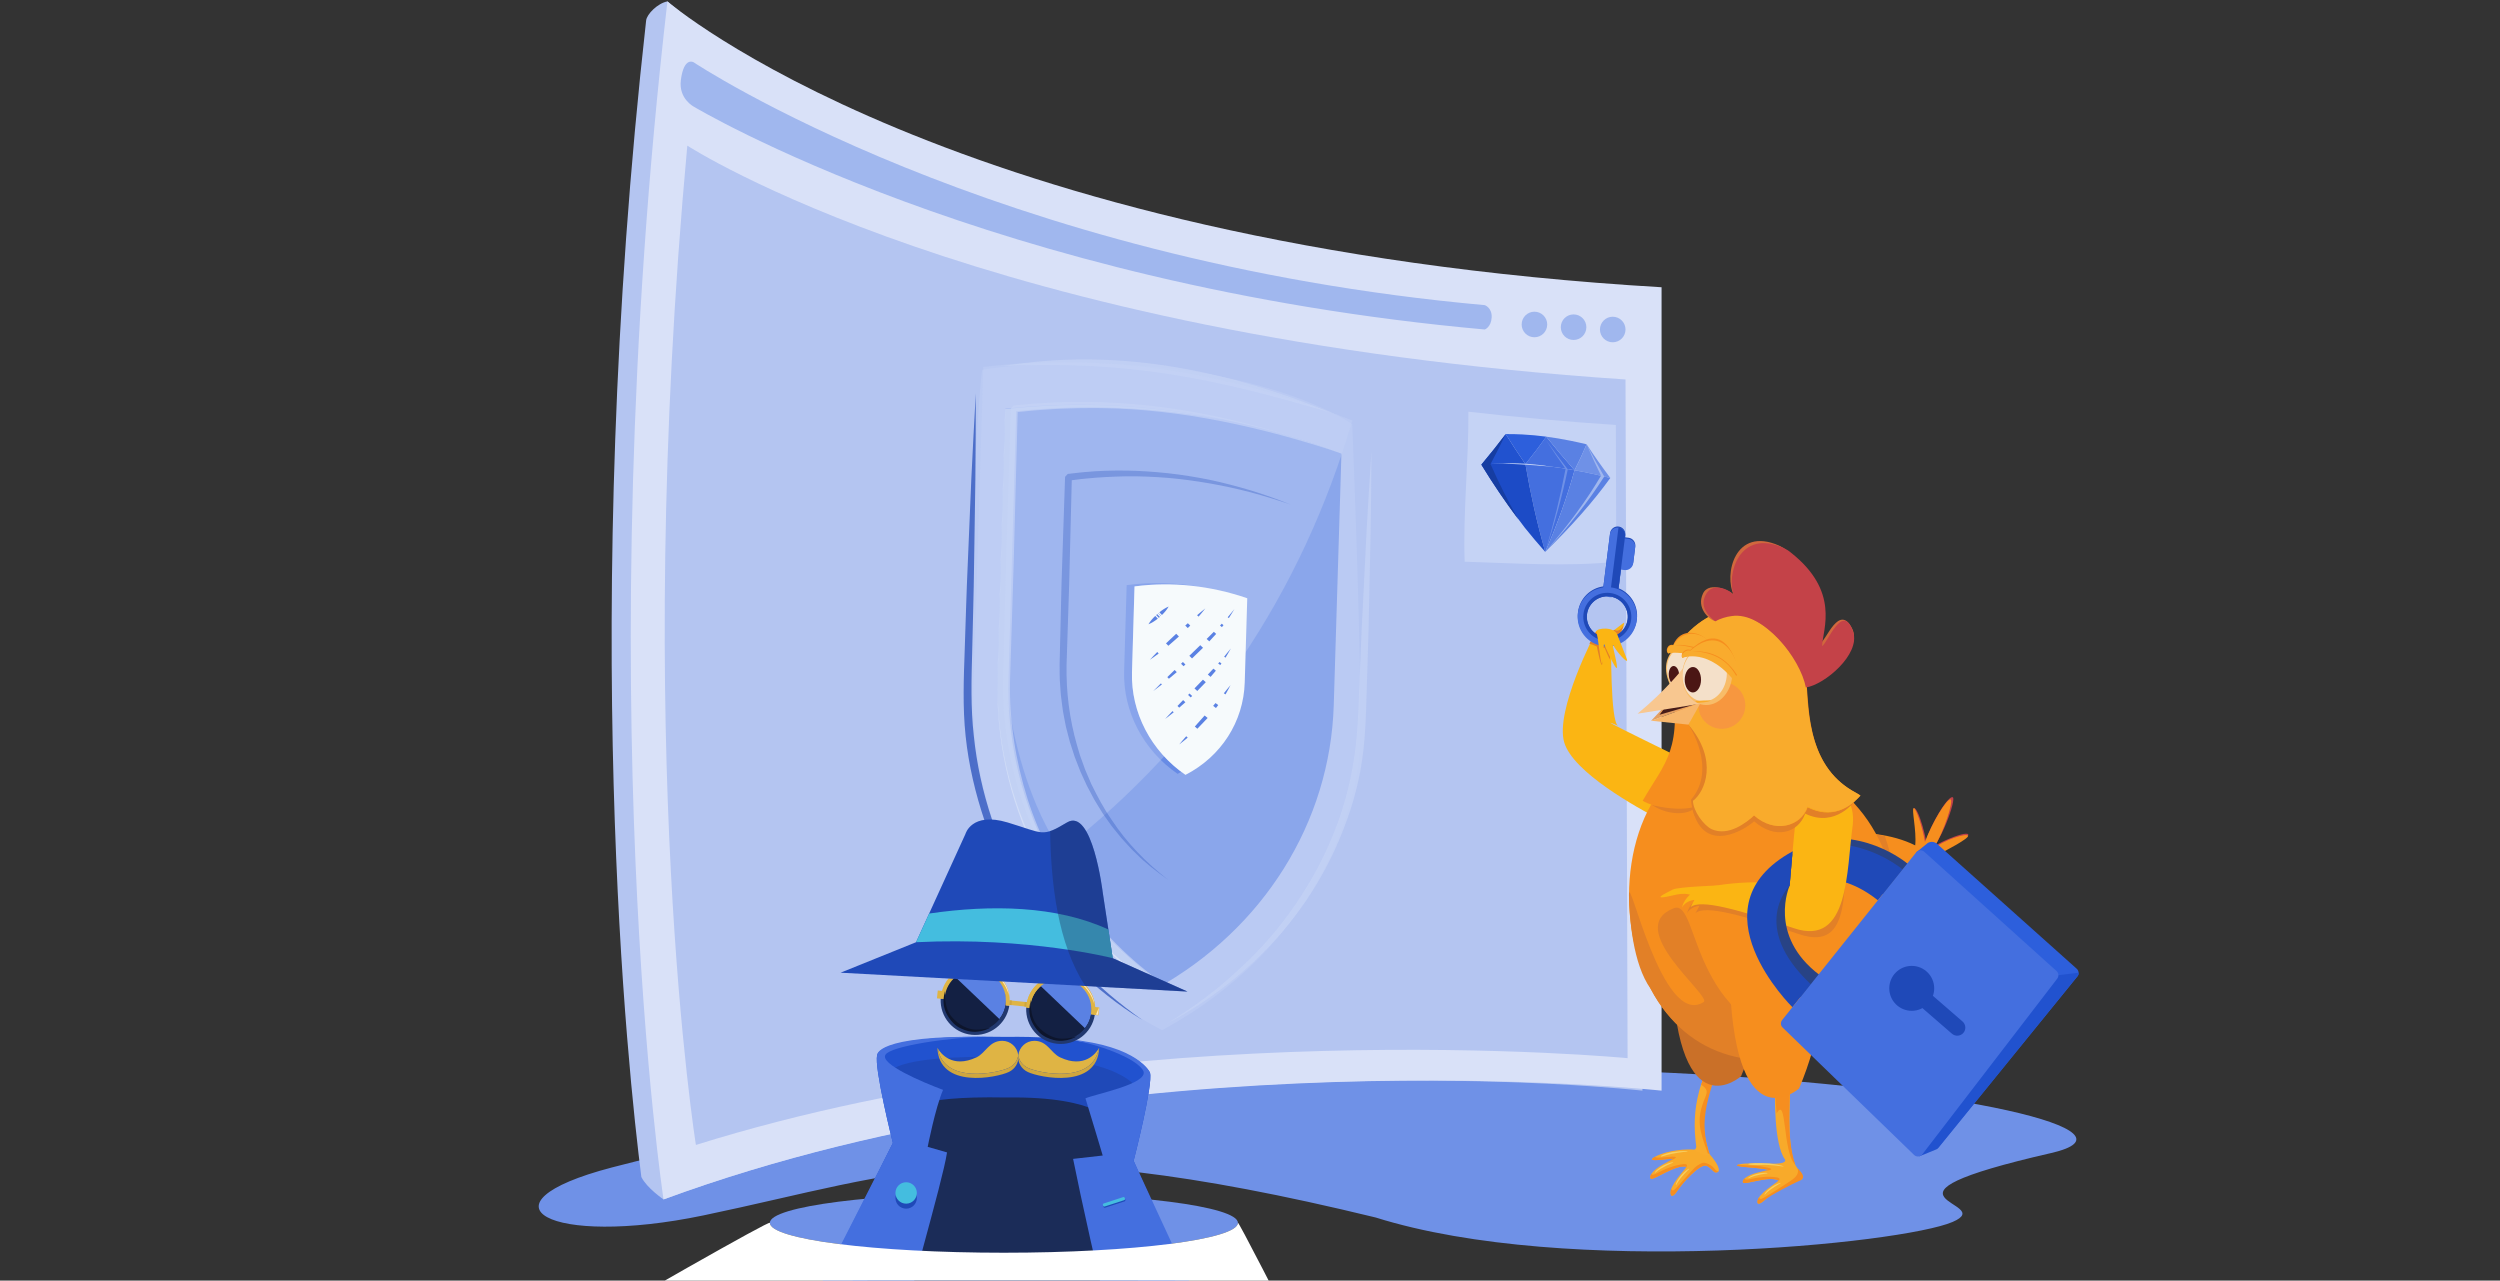 <svg xmlns="http://www.w3.org/2000/svg" viewBox="0 0 654 335" width="654" height="335" preserveAspectRatio="xMidYMid meet" style="width: 100%; height: 100%; transform: translate3d(0px, 0px, 0px);"><rect x="0" y="0" width="654" height="335" fill="#333333" stroke="none"/><defs><clipPath id="__lottie_element_435"><rect width="654" height="335" x="0" y="0"></rect></clipPath><clipPath id="__lottie_element_437"><path d="M0,0 L654,0 L654,335 L0,335z"></path></clipPath><clipPath id="__lottie_element_455"><path d="M0,0 L654,0 L654,335 L0,335z"></path></clipPath></defs><g clip-path="url(https://www.namecheap.com/?__cf_chl_captcha_tk__=09e5e8cd99a59f0f42239e861cc85768fa9446ba-1625129127-0-AQunRHsNgQ0xgHOKRSWrBeYOT5_TXlXvBkcQ0vE11eIR3o5YUtQqXemccM8JZeJGelxvQpdXThgQKhaMAxOoOUBFE26XKDP0dm1KHbmhabcvSnYpSv-vnpSmjJuolgfKc6qTWhWKJ4g92bnw1b8lu3vsrjo6taU1nxSWpz-JbvR8FxATAVf-S6BISky6yTTzBOYe7DlyrAaZtKbBJO1rxbxJYE8HqMke40iyuctV5HDswfaqSDQzDHnJK0BJ4fXPSDXbX9kSTkh4xwJsDdSTZ-rP_3OVp6lszHScX2yFLdncFbjTyEjFdFiBndevobN3uHGDZcj0i685h0XmaQwl9h6xbfuxnvB0IMRiAdHZNPgwbPP0Y5sLFvFpNKMcnFpBzHhYmxctSYJG7iIK2g1cqgyMKVqn-3QhEivDS5cRUX2xqHKSNMYGU_snQ3Msqunf1WGa8itKxku5fta6OwSz9StdTHfGIUXZXCIsZJ7mDqsfPyNWRaCGFIuLKQYyX5Ojp3XpNNEDIh7mzb9XYtNDAOyGbruGGD_KZtCyRprLorEHAVQosNOxUmKdKR6F66E-w4cTJSLGAKU7B5tMwmtl3DahJg6yuu1oKFuAZe9hTTKNEROQAMlT6z1uPkyh0gs--w#__lottie_element_435)"><g style="display: block;" transform="matrix(1,0,0,1,123.394,255.584)" opacity="1"><g opacity="1" transform="matrix(1,0,0,1,231.399,39.481)"><path fill="rgb(111,145,231)" fill-opacity="1" d=" M-194.786,10.359 C-231.149,19.907 -211.311,31.331 -170.733,22.876 C-118.182,11.926 -93.847,-0.672 5.075,23.43 C55.355,39.231 142.845,30.276 156.005,24.599 C168.404,19.25 129.177,18.642 181.767,6.572 C231.149,-4.762 -5.93,-39.231 -194.786,10.359z"></path></g></g><g style="display: block;" transform="matrix(1,0,0,1,151.241,0.112)" opacity="1"><g opacity="1" transform="matrix(1,0,0,1,139.336,156.954)"><path fill="rgb(180,197,241)" fill-opacity="1" d=" M-115.977,-156.704 C-115.977,-156.704 -47.12,-92.903 139.086,-81.92 C139.086,-81.92 139.086,128.249 139.086,128.249 C139.086,128.249 2.313,112.773 -116.999,156.704 C-116.999,156.704 -121.394,153.718 -122.799,150.829 C-126.266,123.665 -139.087,4.879 -121.548,-151.716 C-121.363,-153.374 -118.521,-156.221 -115.977,-156.704z"></path></g><g opacity="1" transform="matrix(1,0,0,1,142.909,156.954)"><path fill="rgb(217,225,248)" fill-opacity="1" d=" M-119.55,-156.704 C-119.55,-156.704 -45.689,-92.903 140.517,-81.92 C140.517,-81.92 140.517,128.249 140.517,128.249 C140.517,128.249 -1.259,112.773 -120.571,156.704 C-120.571,156.704 -140.517,24.75 -119.55,-156.704z"></path></g><g opacity="1" transform="matrix(1,0,0,1,144.295,168.696)"><path fill="rgb(180,197,241)" fill-opacity="1" d=" M-115.734,-130.714 C-115.734,-130.714 -39.214,-80.763 129.698,-69.539 C129.698,-69.539 130.242,108.008 130.242,108.008 C130.242,108.008 -0.7,95.408 -113.486,130.713 C-113.486,130.713 -130.242,26.396 -115.734,-130.714z"></path></g></g><g style="display: block;" transform="matrix(1,0,0,1,177.249,14.464)" opacity="1"><g opacity="1" transform="matrix(1,0,0,1,106.676,35.992)"><path fill="rgb(160,183,238)" fill-opacity="1" d=" M104.504,35.742 C-24.553,24.155 -102.467,-22.573 -102.467,-22.573 C-102.467,-22.573 -106.426,-24.649 -105.816,-29.473 C-105.022,-35.742 -102.467,-34.16 -102.467,-34.16 C-102.467,-34.16 -24.553,17.782 104.504,29.369 C104.504,29.369 106.426,30.056 106.293,32.586 C106.16,35.117 104.504,35.742 104.504,35.742z"></path></g></g><g style="display: block;" transform="matrix(1,0,0,1,397.814,81.29)" opacity="1"><g opacity="1" transform="matrix(1,0,0,1,3.594,3.594)"><path fill="rgb(160,183,238)" fill-opacity="1" d=" M3.344,0 C3.344,1.847 1.846,3.344 -0.001,3.344 C-1.847,3.344 -3.344,1.847 -3.344,0 C-3.344,-1.847 -1.847,-3.344 -0.001,-3.344 C1.846,-3.344 3.344,-1.847 3.344,0z"></path></g><g opacity="1" transform="matrix(1,0,0,1,13.835,4.304)"><path fill="rgb(160,183,238)" fill-opacity="1" d=" M3.344,0 C3.344,1.847 1.846,3.344 -0.001,3.344 C-1.847,3.344 -3.344,1.847 -3.344,0 C-3.344,-1.847 -1.847,-3.344 -0.001,-3.344 C1.846,-3.344 3.344,-1.847 3.344,0z"></path></g><g opacity="1" transform="matrix(1,0,0,1,24.076,4.909)"><path fill="rgb(160,183,238)" fill-opacity="1" d=" M3.344,0 C3.344,1.847 1.846,3.344 -0.001,3.344 C-1.847,3.344 -3.344,1.847 -3.344,0 C-3.344,-1.847 -1.847,-3.344 -0.001,-3.344 C1.846,-3.344 3.344,-1.847 3.344,0z"></path></g></g><g style="display: block;" transform="matrix(1,0,0,1,382.434,107.452)" opacity="1"><g opacity="1" transform="matrix(1,0,0,1,20.316,20.548)"><path fill="rgb(197,211,245)" fill-opacity="1" d=" M20.066,18.94 C20.066,18.94 19.957,-16.819 19.957,-16.819 C6.433,-17.717 -6.414,-18.899 -18.617,-20.298 C-18.519,-7.866 -20.066,6.616 -19.591,18.94 C-6.978,19.314 7.372,20.298 20.066,18.94z"></path></g></g><g style="display: block;" transform="matrix(1,0,0,1,382.434,107.452)" opacity="1"><g opacity="1" transform="matrix(1,0,0,1,23.039,11.17)"><path fill="rgb(68,111,223)" fill-opacity="1" d=" M-0.974,-4.394 C-2.644,-2.032 -4.457,0.363 -6.426,2.802 C-4.628,2.908 -2.835,3.066 -1.043,3.273 C1.446,3.56 3.932,3.936 6.426,4.394 C3.748,1.366 1.289,-1.572 -0.974,-4.394z"></path></g><g opacity="1" transform="matrix(1,0,0,1,23.038,25.447)"><path fill="rgb(68,111,223)" fill-opacity="1" d=" M-1.242,11.475 C1.95,4.23 4.472,-2.851 6.426,-9.883 C3.932,-10.341 1.445,-10.717 -1.044,-11.004 C-2.835,-11.211 -4.627,-11.369 -6.426,-11.475 C-5.135,-3.894 -3.434,3.786 -1.242,11.475z"></path></g><g opacity="1" transform="matrix(1,0,0,1,27.343,11.17)"><path fill="rgb(90,129,227)" fill-opacity="1" d=" M2.122,4.393 C3.278,2.123 4.328,-0.137 5.279,-2.393 C3.836,-2.741 2.397,-3.06 0.962,-3.346 C-1.121,-3.768 -3.198,-4.118 -5.279,-4.393 C-3.017,-1.57 -0.558,1.365 2.122,4.393z"></path></g><g opacity="1" transform="matrix(1,0,0,1,34.146,13.178)"><path fill="rgb(111,145,231)" fill-opacity="1" d=" M-1.523,-4.401 C0.383,-1.499 2.447,1.44 4.68,4.401 C1.534,3.622 -1.579,2.945 -4.68,2.385 C-3.524,0.115 -2.474,-2.145 -1.523,-4.401z"></path></g><g opacity="1" transform="matrix(1,0,0,1,16.762,10.031)"><path fill="rgb(45,95,220)" fill-opacity="1" d=" M-0.149,3.941 C-2.02,1.219 -3.733,-1.409 -5.303,-3.928 C-3.848,-3.94 -2.401,-3.908 -0.959,-3.833 C1.136,-3.724 3.222,-3.53 5.303,-3.255 C3.633,-0.893 1.82,1.502 -0.149,3.941z"></path></g><g opacity="1" transform="matrix(1,0,0,1,10.848,10.103)"><path fill="rgb(33,82,207)" fill-opacity="1" d=" M0.612,-4 C-1.356,-1.39 -3.476,1.272 -5.764,4 C-1.872,3.683 1.958,3.651 5.764,3.869 C3.894,1.147 2.182,-1.48 0.612,-4z"></path></g><g opacity="1" transform="matrix(1,0,0,1,13.44,25.337)"><path fill="rgb(28,75,198)" fill-opacity="1" d=" M-8.356,-11.234 C-5.221,-6.107 -1.481,-0.567 3.008,5.251 C4.683,7.339 6.463,9.453 8.356,11.584 C6.164,3.895 4.464,-3.785 3.173,-11.365 C-0.632,-11.584 -4.464,-11.552 -8.356,-11.234z"></path></g><g opacity="1" transform="matrix(1,0,0,1,9.94,17.284)"><path fill="rgb(22,61,162)" fill-opacity="1" d=" M4.856,11.182 C2.005,6.177 -0.409,1.317 -2.452,-3.335 C-1.039,-5.974 0.283,-8.588 1.519,-11.181 C-0.449,-8.571 -2.569,-5.909 -4.857,-3.181 C-2.115,1.315 1.092,6.133 4.856,11.182z"></path></g><g opacity="1" transform="matrix(1,0,0,1,30.311,26.242)"><path fill="rgb(90,129,227)" fill-opacity="1" d=" M-0.846,-10.679 C-2.8,-3.647 -5.324,3.435 -8.515,10.679 C-1.433,3.747 4.15,-2.604 8.515,-8.663 C5.369,-9.442 2.256,-10.119 -0.846,-10.679z"></path></g><g opacity="1" transform="matrix(1,0,0,1,29.516,22.85)"><path fill="rgb(160,183,238)" fill-opacity="1" d=" M-7.72,14.072 C-1.295,7.093 3.771,0.607 7.72,-5.637 C6.066,-8.459 4.531,-11.273 3.106,-14.072 C4.274,-11.34 5.529,-8.601 6.876,-5.861 C3.148,0.49 -1.643,7.056 -7.72,14.072z"></path></g><g opacity="1" transform="matrix(1,0,0,1,24.748,22.325)"><path fill="rgb(111,145,231)" fill-opacity="1" d=" M-2.693,-14.597 C-0.949,-12.128 0.928,-9.591 2.952,-6.997 C1.443,0.146 -0.501,7.317 -2.952,14.597 C-0.746,7.289 1.005,0.075 2.367,-7.118 C0.553,-9.661 -1.13,-12.158 -2.693,-14.597z"></path></g><g opacity="1" transform="matrix(1,0,0,1,16.87,14.181)"><path fill="rgb(197,211,245)" fill-opacity="1" d=" M6.193,0.425 C4.137,0.256 2.077,0.057 0.012,-0.067 C-2.052,-0.209 -4.125,-0.267 -6.194,-0.348 C-4.099,-0.475 -2.033,-0.43 0.029,-0.314 C2.087,-0.161 4.139,0.054 6.193,0.425z"></path></g></g><g style="display: block;" transform="matrix(0.949,0,0,0.949,259.264,164.553)" opacity="0.18"><g opacity="1" transform="matrix(1,0,0,1,0,0)"><path fill="rgb(72,107,199)" fill-opacity="1" d=" M0.5,-67.75 C-0.25,-67.5 -5.75,17.25 -1.5,36.25 C2.75,55.25 12.75,87 47.5,105 C88,83 98.5,47 99.25,30.75 C100,14.5 97.25,-53.5 97.25,-53.5 C97.25,-53.5 84.5,-62.75 55.75,-67.25 C27,-71.75 1.25,-68 0.5,-67.75z"></path></g></g><g style="display: block;" transform="matrix(1,0,0,1,256.5,164.5)" opacity="1"><g opacity="1" transform="matrix(1,0,0,1,0,0)"><path fill="rgb(186,202,243)" fill-opacity="1" d=" M0.5,-67.75 C-0.25,-67.5 -5.75,17.25 -1.5,36.25 C2.75,55.25 12.75,87 47.5,105 C88,83 98.5,47 99.25,30.75 C100,14.5 97.25,-53.5 97.25,-53.5 C97.25,-53.5 84.5,-62.75 55.75,-67.25 C27,-71.75 1.25,-68 0.5,-67.75z"></path></g></g><g style="display: block;" transform="matrix(1,0,0,1,252.089,94.028)" opacity="1"><g opacity="0.5" transform="matrix(1,0,0,1,53.843,88.168)"><path fill="rgb(90,129,227)" fill-opacity="1" d=" M-3.285,76.338 C-3.285,76.338 -3.285,76.338 -3.285,76.338 C-30.133,58.313 -45.884,27.205 -44.949,-5.396 C-44.949,-5.396 -42.939,-75.276 -42.939,-75.276 C-13.863,-78.501 16.329,-74.319 44.987,-63.523 C44.987,-63.523 42.978,2.266 42.978,2.266 C42.043,32.963 24.553,60.792 -3.285,76.338z"></path></g><g opacity="0.5" transform="matrix(1,0,0,1,52.118,83.457)"><path fill="rgb(68,111,223)" fill-opacity="1" d=" M-8.078,-1.595 C-8.078,-1.595 -7.417,-24.075 -7.417,-24.075 C-1.632,-24.85 4.285,-24.777 10.148,-23.897 C3.615,-25.092 -3.012,-25.284 -9.474,-24.417 C-9.474,-24.417 -10.135,-1.906 -10.135,-1.906 C-10.443,8.584 -5.155,18.76 3.854,24.954 C4.176,24.787 4.494,24.613 4.809,24.436 C-3.525,18.196 -8.373,8.443 -8.078,-1.595z"></path></g><g opacity="0.5" transform="matrix(1,0,0,1,38.548,88.264)"><path fill="rgb(246,250,252)" fill-opacity="1" d=" M-26.806,-4.96 C-26.806,-4.96 -24.796,-74.708 -24.796,-74.708 C-6.84,-76.643 11.535,-75.815 29.728,-72.415 C10.195,-76.492 -8.366,-77.357 -27.677,-75.275 C-27.677,-75.275 -29.686,-5.394 -29.686,-5.394 C-30.621,27.208 -15.788,58.196 11.583,76.252 C11.583,76.252 12.817,76.368 12.817,76.368 C12.817,76.368 11.583,76.252 11.583,76.252 C12.222,75.894 12.854,75.529 13.483,75.16 C-12.536,56.958 -27.716,26.691 -26.806,-4.96z"></path></g><g opacity="0.7" transform="matrix(1,0,0,1,54.514,87.736)"><path fill="rgb(197,211,245)" fill-opacity="1" d=" M-0.764,76.627 C-9.671,71.068 -17.607,63.931 -24.153,55.655 C-30.696,47.298 -35.765,37.78 -39.213,27.71 C-42.645,17.585 -44.325,6.903 -44.189,-3.668 C-44.189,-3.668 -43.398,-35.055 -43.398,-35.055 C-43.398,-35.055 -42.421,-66.371 -42.421,-66.371 C-42.421,-66.371 -42.173,-74.193 -42.173,-74.193 C-42.173,-74.193 -42.158,-74.682 -42.158,-74.682 C-42.158,-74.682 -42.154,-74.804 -42.154,-74.804 C-42.154,-74.804 -42.152,-74.865 -42.152,-74.865 C-42.776,-74.2 -41.305,-75.844 -41.429,-75.671 C-41.429,-75.671 -41.185,-75.694 -41.185,-75.694 C-41.185,-75.694 -40.21,-75.783 -40.21,-75.783 C-40.21,-75.783 -38.262,-75.961 -38.262,-75.961 C-36.963,-76.081 -35.665,-76.204 -34.355,-76.267 C-29.142,-76.656 -23.868,-76.696 -18.585,-76.543 C-8.012,-76.186 2.632,-74.793 13.145,-72.467 C23.656,-70.112 34.025,-66.93 44.196,-63.206 C23.684,-69.98 2.496,-74.741 -18.449,-74.998 C-19.759,-75.05 -21.059,-75.003 -22.364,-75.003 C-23.667,-74.99 -24.972,-74.992 -26.269,-74.933 C-26.269,-74.933 -30.167,-74.798 -30.167,-74.798 C-30.167,-74.798 -34.046,-74.54 -34.046,-74.54 C-35.341,-74.469 -36.626,-74.338 -37.912,-74.21 C-37.912,-74.21 -39.841,-74.02 -39.841,-74.02 C-39.841,-74.02 -40.805,-73.925 -40.805,-73.925 C-40.805,-73.925 -41.046,-73.901 -41.046,-73.901 C-41.227,-73.741 -39.737,-75.324 -40.366,-74.623 C-40.366,-74.623 -40.368,-74.562 -40.368,-74.562 C-40.368,-74.562 -40.371,-74.44 -40.371,-74.44 C-40.371,-74.44 -40.384,-73.951 -40.384,-73.951 C-40.384,-73.951 -40.587,-66.133 -40.587,-66.133 C-40.587,-66.133 -41.413,-34.839 -41.413,-34.839 C-41.413,-34.839 -42.381,-3.536 -42.381,-3.536 C-42.588,6.827 -40.931,17.284 -37.776,27.296 C-31.378,47.197 -18.158,64.828 -0.764,76.627z"></path></g><g opacity="0.7" transform="matrix(1,0,0,1,53.253,6.953)"><path style="mix-blend-mode: overlay;" fill="rgb(197,211,245)" fill-opacity="1" d=" M-42.727,-5.253 C-35.787,-6.379 -28.686,-6.975 -21.499,-6.953 C-14.316,-6.957 -7.055,-6.358 0.184,-5.253 C7.421,-4.119 14.634,-2.503 21.741,-0.421 C28.856,1.619 35.859,4.124 42.727,6.954 C35.65,4.864 28.573,2.886 21.475,1.127 C14.375,-0.614 7.248,-2.112 0.103,-3.186 C-7.04,-4.307 -14.198,-4.978 -21.339,-5.302 C-28.479,-5.596 -35.608,-5.554 -42.727,-5.253z"></path></g><g opacity="0.7" transform="matrix(1,0,0,1,23.403,90.856)"><path style="mix-blend-mode: overlay;" fill="rgb(31,73,184)" fill-opacity="1" d=" M23.404,81.977 C17.045,78.101 11.177,73.422 5.831,68.191 C0.542,62.868 -4.218,56.963 -8.204,50.54 C-12.218,44.095 -15.404,37.14 -17.882,29.95 C-20.326,22.727 -22.091,15.251 -22.885,7.684 C-23.692,0.1 -23.381,-7.485 -23.122,-14.921 C-22.857,-22.39 -22.673,-29.865 -22.329,-37.32 C-22.329,-37.32 -21.389,-59.678 -21.389,-59.678 C-20.996,-67.114 -20.678,-74.557 -20.221,-81.977 C-20.19,-74.493 -20.299,-67.025 -20.333,-59.548 C-20.333,-59.548 -20.673,-37.143 -20.673,-37.143 C-20.756,-29.668 -20.999,-22.209 -21.161,-14.74 C-21.359,-7.246 -21.588,0.152 -20.745,7.56 C-19.255,22.369 -14.304,36.815 -6.795,49.721 C-3.042,56.14 1.511,62.073 6.589,67.486 C11.632,72.906 17.318,77.711 23.404,81.977z"></path></g><g opacity="0.7" transform="matrix(1,0,0,1,79.87,98.85)"><path style="mix-blend-mode: overlay;" fill="rgb(197,211,245)" fill-opacity="1" d=" M-26.821,74.957 C-20.477,71.117 -14.501,66.789 -9.129,61.887 C-3.726,57.065 1.183,51.773 5.324,46.009 C13.607,34.607 19.431,21.687 21.827,8.107 C23.122,1.356 23.349,-5.546 23.614,-12.531 C23.912,-19.487 24.13,-26.449 24.508,-33.391 C24.508,-33.391 25.551,-54.205 25.551,-54.205 C25.978,-61.126 26.33,-68.053 26.822,-74.957 C26.819,-67.988 26.676,-61.037 26.607,-54.076 C26.607,-54.076 26.165,-33.212 26.165,-33.212 C26.048,-26.252 25.77,-19.306 25.574,-12.35 C25.374,-5.426 25.218,1.645 23.949,8.545 C22.693,15.451 20.474,22.163 17.595,28.594 C14.683,35.038 11.077,41.234 6.678,46.925 C2.304,52.667 -2.81,57.913 -8.418,62.63 C-14.081,67.326 -20.229,71.519 -26.821,74.957z"></path></g><g opacity="0.35" transform="matrix(1,0,0,1,52.102,68.88)"><path style="mix-blend-mode: overlay;" fill="rgb(197,211,245)" fill-opacity="1" d=" M-40.547,20.43 C-38.365,33.978 -34.551,47.549 -26.688,59.857 C10.871,30.563 36.482,-8.105 49.576,-52.916 C17.477,-65.417 -14.313,-70.862 -46.961,-66.92 C-46.961,-66.92 -49.521,16.976 -49.521,16.976 C-50.137,35.823 -45.48,51.748 -37.897,68.184 C-34.664,65.91 -32.426,64.344 -29.349,61.943 C-34.235,51.474 -40.293,37.564 -40.547,20.43z"></path></g><g opacity="1" transform="matrix(1,0,0,1,58.963,83.381)"><path fill="rgb(246,250,252)" fill-opacity="1" d=" M-0.934,25.301 C-0.934,25.301 -0.934,25.301 -0.934,25.301 C-9.942,19.116 -15.231,8.954 -14.923,-1.52 C-14.923,-1.52 -14.262,-24 -14.262,-24 C-4.51,-25.301 5.617,-24.221 15.231,-20.904 C15.231,-20.904 14.569,1.124 14.569,1.124 C14.261,11.389 8.4,20.509 -0.934,25.301z"></path><g opacity="1" transform="matrix(1,0,0,1,0,0)"></g></g><g opacity="0.3" transform="matrix(1,0,0,1,55.356,82.601)"><path style="mix-blend-mode: overlay;" fill="rgb(31,73,184)" fill-opacity="1" d=" M-1.857,53.535 C-4.815,51.431 -7.745,49.223 -10.297,46.617 C-10.297,46.617 -11.285,45.667 -11.285,45.667 C-11.285,45.667 -12.212,44.661 -12.212,44.661 C-12.212,44.661 -14.066,42.64 -14.066,42.64 C-14.066,42.64 -15.794,40.512 -15.794,40.512 C-15.794,40.512 -16.653,39.441 -16.653,39.441 C-16.653,39.441 -17.45,38.325 -17.45,38.325 C-17.45,38.325 -19.025,36.074 -19.025,36.074 C-19.025,36.074 -20.462,33.735 -20.462,33.735 C-20.7,33.344 -20.948,32.957 -21.175,32.559 C-21.175,32.559 -21.822,31.349 -21.822,31.349 C-21.822,31.349 -23.11,28.921 -23.11,28.921 C-23.11,28.921 -24.256,26.426 -24.256,26.426 C-24.256,26.426 -24.825,25.174 -24.825,25.174 C-24.825,25.174 -25.323,23.894 -25.323,23.894 C-25.323,23.894 -26.316,21.333 -26.316,21.333 C-26.316,21.333 -27.158,18.721 -27.158,18.721 C-27.158,18.721 -27.579,17.413 -27.579,17.413 C-27.579,17.413 -27.923,16.087 -27.923,16.087 C-27.923,16.087 -28.609,13.431 -28.609,13.431 C-28.801,12.538 -28.953,11.639 -29.126,10.743 C-29.3,9.847 -29.469,8.95 -29.563,8.046 C-29.563,8.046 -29.905,5.337 -29.905,5.337 C-30.008,4.433 -30.037,3.527 -30.106,2.622 C-30.273,0.809 -30.232,-0.997 -30.25,-2.807 C-30.25,-2.807 -29.742,-24.198 -29.742,-24.198 C-29.742,-24.198 -29.032,-45.543 -29.032,-45.543 C-29.032,-45.543 -28.855,-50.875 -28.855,-50.875 C-28.855,-50.875 -28.832,-51.542 -28.832,-51.542 C-28.832,-51.542 -28.821,-51.875 -28.821,-51.875 C-28.974,-51.731 -27.521,-53.316 -28.114,-52.646 C-28.114,-52.646 -28.072,-52.651 -28.072,-52.651 C-28.072,-52.651 -27.988,-52.66 -27.988,-52.66 C-27.988,-52.66 -27.821,-52.68 -27.821,-52.68 C-27.821,-52.68 -26.48,-52.835 -26.48,-52.835 C-25.584,-52.929 -24.695,-53.062 -23.793,-53.12 C-20.204,-53.475 -16.567,-53.565 -12.927,-53.528 C-9.284,-53.48 -5.627,-53.219 -1.976,-52.84 C1.677,-52.438 5.323,-51.847 8.95,-51.123 C12.573,-50.356 16.167,-49.412 19.729,-48.349 C23.287,-47.267 26.795,-46.008 30.25,-44.619 C26.733,-45.818 23.192,-46.909 19.627,-47.865 C16.053,-48.784 12.461,-49.581 8.855,-50.198 C5.249,-50.813 1.637,-51.318 -1.975,-51.621 C-5.585,-51.904 -9.192,-52.07 -12.777,-52.025 C-16.357,-51.955 -19.926,-51.788 -23.458,-51.427 C-24.346,-51.361 -25.219,-51.221 -26.099,-51.121 C-26.099,-51.121 -27.418,-50.956 -27.418,-50.956 C-27.418,-50.956 -27.582,-50.935 -27.582,-50.935 C-27.582,-50.935 -27.665,-50.925 -27.665,-50.925 C-27.665,-50.925 -27.706,-50.92 -27.706,-50.92 C-28.324,-50.242 -26.914,-51.839 -27.056,-51.656 C-27.056,-51.656 -27.064,-51.323 -27.064,-51.323 C-27.064,-51.323 -27.08,-50.656 -27.08,-50.656 C-27.08,-50.656 -27.213,-45.324 -27.213,-45.324 C-27.213,-45.324 -27.745,-23.988 -27.745,-23.988 C-27.745,-23.988 -28.434,-2.659 -28.434,-2.659 C-28.554,4.372 -27.682,11.49 -25.69,18.365 C-25.69,18.365 -24.931,20.936 -24.931,20.936 C-24.931,20.936 -24.021,23.464 -24.021,23.464 C-24.021,23.464 -23.565,24.727 -23.565,24.727 C-23.565,24.727 -23.038,25.966 -23.038,25.966 C-23.038,25.966 -21.975,28.438 -21.975,28.438 C-20.393,31.657 -18.724,34.854 -16.65,37.81 C-12.72,43.844 -7.576,49.062 -1.857,53.535z"></path></g><g opacity="1" transform="matrix(1,0,0,1,0,0)"><g opacity="1" transform="matrix(1,0,0,1,68.954,86.403)"><path fill="rgb(90,129,227)" fill-opacity="1" d=" M0.886,-1.229 C0.473,-0.397 0.004,0.409 -0.447,1.229 C-0.447,1.229 -0.886,0.928 -0.886,0.928 C-0.302,0.21 0.264,-0.524 0.886,-1.229z"></path></g><g opacity="1" transform="matrix(1,0,0,1,65.933,90.542)"><path fill="rgb(90,129,227)" fill-opacity="1" d=" M0.664,-0.119 C0.664,-0.119 0.073,0.65 0.073,0.65 C0.073,0.65 -0.664,0.077 -0.664,0.077 C-0.664,0.077 -0.035,-0.65 -0.035,-0.65 C-0.035,-0.65 0.664,-0.119 0.664,-0.119z"></path></g><g opacity="1" transform="matrix(1,0,0,1,62.152,94.88)"><path fill="rgb(90,129,227)" fill-opacity="1" d=" M1.674,-1.084 C0.788,-0.136 -0.105,0.809 -1.018,1.734 C-1.018,1.734 -1.674,1.15 -1.674,1.15 C-0.835,0.172 0.026,-0.784 0.893,-1.734 C0.893,-1.734 1.674,-1.084 1.674,-1.084z"></path></g><g opacity="1" transform="matrix(1,0,0,1,57.502,99.648)"><path fill="rgb(90,129,227)" fill-opacity="1" d=" M1.114,-0.71 C0.373,-0.11 -0.35,0.504 -1.114,1.073 C-0.522,0.332 0.112,-0.363 0.726,-1.073 C0.726,-1.073 1.114,-0.71 1.114,-0.71z"></path></g><g opacity="1" transform="matrix(1,0,0,1,69.031,76.813)"><path fill="rgb(90,129,227)" fill-opacity="1" d=" M0.885,-1.208 C0.443,-0.394 -0.048,0.399 -0.521,1.208 C-0.521,1.208 -0.885,0.945 -0.885,0.945 C-0.3,0.23 0.269,-0.501 0.885,-1.208z"></path></g><g opacity="1" transform="matrix(1,0,0,1,67.013,79.552)"><path fill="rgb(90,129,227)" fill-opacity="1" d=" M0.429,-0.017 C0.429,-0.017 0.11,0.407 0.11,0.407 C0.11,0.407 -0.429,-0.015 -0.429,-0.015 C-0.429,-0.015 -0.076,-0.407 -0.076,-0.407 C-0.076,-0.407 0.429,-0.017 0.429,-0.017z"></path></g><g opacity="1" transform="matrix(1,0,0,1,64.93,81.968)"><path fill="rgb(90,129,227)" fill-opacity="1" d=" M1.052,-0.542 C1.052,-0.542 -0.328,1.079 -0.328,1.079 C-0.328,1.079 -1.052,0.462 -1.052,0.462 C-1.052,0.462 0.395,-1.079 0.395,-1.079 C0.395,-1.079 1.052,-0.542 1.052,-0.542z"></path></g><g opacity="1" transform="matrix(1,0,0,1,61.865,85.254)"><path fill="rgb(90,129,227)" fill-opacity="1" d=" M1.481,-0.822 C0.749,-0.048 0.006,0.722 -0.747,1.482 C-0.747,1.482 -1.481,0.806 -1.481,0.806 C-0.753,0.033 -0.015,-0.729 0.732,-1.482 C0.732,-1.482 1.481,-0.822 1.481,-0.822z"></path></g><g opacity="1" transform="matrix(1,0,0,1,59.247,87.901)"><path fill="rgb(90,129,227)" fill-opacity="1" d=" M0.533,0.142 C0.533,0.142 0.142,0.51 0.142,0.51 C0.142,0.51 -0.533,-0.128 -0.533,-0.128 C-0.533,-0.128 -0.161,-0.51 -0.161,-0.51 C-0.161,-0.51 0.533,0.142 0.533,0.142z"></path></g><g opacity="1" transform="matrix(1,0,0,1,56.973,90.103)"><path fill="rgb(90,129,227)" fill-opacity="1" d=" M1.037,-0.421 C1.037,-0.421 -0.582,0.993 -0.582,0.993 C-0.582,0.993 -1.037,0.547 -1.037,0.547 C-1.037,0.547 0.442,-0.993 0.442,-0.993 C0.442,-0.993 1.037,-0.421 1.037,-0.421z"></path></g><g opacity="1" transform="matrix(1,0,0,1,53.829,93.026)"><path fill="rgb(90,129,227)" fill-opacity="1" d=" M1.125,-0.715 C0.375,-0.131 -0.357,0.47 -1.125,1.031 C-0.499,0.322 0.165,-0.347 0.809,-1.031 C0.809,-1.031 1.125,-0.715 1.125,-0.715z"></path></g><g opacity="1" transform="matrix(1,0,0,1,69.959,66.485)"><path fill="rgb(90,129,227)" fill-opacity="1" d=" M0.883,-1.18 C0.416,-0.388 -0.085,0.392 -0.581,1.18 C-0.581,1.18 -0.883,0.951 -0.883,0.951 C-0.302,0.241 0.274,-0.477 0.883,-1.18z"></path></g><g opacity="1" transform="matrix(1,0,0,1,67.523,69.58)"><path fill="rgb(90,129,227)" fill-opacity="1" d=" M0.458,-0.066 C0.458,-0.066 0.041,0.447 0.041,0.447 C0.041,0.447 -0.458,0.031 -0.458,0.031 C-0.458,0.031 -0.007,-0.447 -0.007,-0.447 C-0.007,-0.447 0.458,-0.066 0.458,-0.066z"></path></g><g opacity="1" transform="matrix(1,0,0,1,64.815,72.505)"><path fill="rgb(90,129,227)" fill-opacity="1" d=" M1.247,-0.709 C0.658,-0.046 0.046,0.596 -0.554,1.25 C-0.554,1.25 -1.247,0.618 -1.247,0.618 C-0.621,-0.004 -0.007,-0.637 0.63,-1.25 C0.63,-1.25 1.247,-0.709 1.247,-0.709z"></path></g><g opacity="1" transform="matrix(1,0,0,1,60.83,76.487)"><path fill="rgb(90,129,227)" fill-opacity="1" d=" M1.794,-1.055 C0.844,-0.118 -0.115,0.811 -1.085,1.732 C-1.085,1.732 -1.794,1.042 -1.794,1.042 C-0.849,0.106 0.107,-0.818 1.072,-1.732 C1.072,-1.732 1.794,-1.055 1.794,-1.055z"></path></g><g opacity="1" transform="matrix(1,0,0,1,57.448,79.7)"><path fill="rgb(90,129,227)" fill-opacity="1" d=" M0.574,0.107 C0.574,0.107 0.074,0.555 0.074,0.555 C0.074,0.555 -0.574,-0.091 -0.574,-0.091 C-0.574,-0.091 -0.094,-0.555 -0.094,-0.555 C-0.094,-0.555 0.574,0.107 0.574,0.107z"></path></g><g opacity="1" transform="matrix(1,0,0,1,54.516,82.385)"><path fill="rgb(90,129,227)" fill-opacity="1" d=" M1.239,-0.583 C1.239,-0.583 -0.821,1.15 -0.821,1.15 C-0.821,1.15 -1.239,0.719 -1.239,0.719 C-1.239,0.719 0.678,-1.15 0.678,-1.15 C0.678,-1.15 1.239,-0.583 1.239,-0.583z"></path></g><g opacity="1" transform="matrix(1,0,0,1,50.737,85.746)"><path fill="rgb(90,129,227)" fill-opacity="1" d=" M1.128,-0.726 C0.379,-0.148 -0.362,0.439 -1.128,0.999 C-0.476,0.316 0.199,-0.339 0.867,-0.999 C0.867,-0.999 1.128,-0.726 1.128,-0.726z"></path></g><g opacity="1" transform="matrix(1,0,0,1,62.149,66.206)"><path fill="rgb(90,129,227)" fill-opacity="1" d=" M1.084,-1.078 C0.519,-0.339 -0.09,0.364 -0.689,1.078 C-0.689,1.078 -1.084,0.704 -1.084,0.704 C-0.37,0.105 0.336,-0.506 1.084,-1.078z"></path></g><g opacity="1" transform="matrix(1,0,0,1,58.624,69.637)"><path fill="rgb(90,129,227)" fill-opacity="1" d=" M0.656,-0.017 C0.656,-0.017 0.009,0.631 0.009,0.631 C0.009,0.631 -0.656,-0.022 -0.656,-0.022 C-0.656,-0.022 0.026,-0.631 0.026,-0.631 C0.026,-0.631 0.656,-0.017 0.656,-0.017z"></path></g><g opacity="1" transform="matrix(1,0,0,1,54.625,73.336)"><path fill="rgb(90,129,227)" fill-opacity="1" d=" M1.689,-0.853 C0.777,-0.036 -0.14,0.779 -1.077,1.572 C-1.077,1.572 -1.689,0.939 -1.689,0.939 C-0.817,0.085 0.077,-0.746 0.975,-1.572 C0.975,-1.572 1.689,-0.853 1.689,-0.853z"></path></g><g opacity="1" transform="matrix(1,0,0,1,49.868,77.557)"><path fill="rgb(90,129,227)" fill-opacity="1" d=" M1.157,-0.629 C0.392,-0.07 -0.365,0.498 -1.157,1.024 C-0.532,0.316 0.13,-0.35 0.782,-1.024 C0.782,-1.024 1.157,-0.629 1.157,-0.629z"></path></g><g opacity="1" transform="matrix(1,0,0,1,52.42,65.747)"><path fill="rgb(90,129,227)" fill-opacity="1" d=" M1.217,-1.11 C0.745,-0.256 0.124,0.45 -0.54,1.11 C-0.54,1.11 -1.217,0.401 -1.217,0.401 C-0.484,-0.184 0.293,-0.722 1.217,-1.11z"></path></g><g opacity="1" transform="matrix(1,0,0,1,51.263,66.748)"><path fill="rgb(90,129,227)" fill-opacity="1" d=" M0.38,0.33 C0.38,0.33 0.311,0.393 0.311,0.393 C0.311,0.393 -0.38,-0.334 -0.38,-0.334 C-0.38,-0.334 -0.308,-0.393 -0.308,-0.393 C-0.308,-0.393 0.38,0.33 0.38,0.33z"></path></g><g opacity="1" transform="matrix(1,0,0,1,50.85,67.111)"><path fill="rgb(90,129,227)" fill-opacity="1" d=" M0.486,0.251 C0.486,0.251 0.2,0.488 0.2,0.488 C0.2,0.488 -0.486,-0.237 -0.486,-0.237 C-0.486,-0.237 -0.215,-0.488 -0.215,-0.488 C-0.215,-0.488 0.486,0.251 0.486,0.251z"></path></g><g opacity="1" transform="matrix(1,0,0,1,49.57,68.191)"><path fill="rgb(90,129,227)" fill-opacity="1" d=" M1.231,-0.384 C0.487,0.193 -0.302,0.724 -1.231,1.097 C-0.744,0.243 -0.115,-0.45 0.558,-1.097 C0.558,-1.097 1.231,-0.384 1.231,-0.384z"></path></g></g></g><g style="display: none;" transform="matrix(1.789,0,0,1.789,284.765,159.606)" opacity="0.111"><g opacity="1" transform="matrix(1,0,0,1,0,0)"><path stroke-linecap="butt" stroke-linejoin="miter" fill-opacity="0" stroke-miterlimit="4" stroke="rgb(246,250,252)" stroke-opacity="1" stroke-width="0" d=" M40,-11.5 C40,-11.5 39.25,10.5 39.5,14 C39.75,17.5 42,31.25 53.25,38.25 C65,32.25 68.5,21 69,15.5 C69.5,10 69.75,-8 69.75,-8 C69.75,-8 64.52,-10.424 56.26,-11.587 C48,-12.75 40,-11.5 40,-11.5z"></path></g></g><g clip-path="url(https://www.namecheap.com/?__cf_chl_captcha_tk__=09e5e8cd99a59f0f42239e861cc85768fa9446ba-1625129127-0-AQunRHsNgQ0xgHOKRSWrBeYOT5_TXlXvBkcQ0vE11eIR3o5YUtQqXemccM8JZeJGelxvQpdXThgQKhaMAxOoOUBFE26XKDP0dm1KHbmhabcvSnYpSv-vnpSmjJuolgfKc6qTWhWKJ4g92bnw1b8lu3vsrjo6taU1nxSWpz-JbvR8FxATAVf-S6BISky6yTTzBOYe7DlyrAaZtKbBJO1rxbxJYE8HqMke40iyuctV5HDswfaqSDQzDHnJK0BJ4fXPSDXbX9kSTkh4xwJsDdSTZ-rP_3OVp6lszHScX2yFLdncFbjTyEjFdFiBndevobN3uHGDZcj0i685h0XmaQwl9h6xbfuxnvB0IMRiAdHZNPgwbPP0Y5sLFvFpNKMcnFpBzHhYmxctSYJG7iIK2g1cqgyMKVqn-3QhEivDS5cRUX2xqHKSNMYGU_snQ3Msqunf1WGa8itKxku5fta6OwSz9StdTHfGIUXZXCIsZJ7mDqsfPyNWRaCGFIuLKQYyX5Ojp3XpNNEDIh7mzb9XYtNDAOyGbruGGD_KZtCyRprLorEHAVQosNOxUmKdKR6F66E-w4cTJSLGAKU7B5tMwmtl3DahJg6yuu1oKFuAZe9hTTKNEROQAMlT6z1uPkyh0gs--w#__lottie_element_455)" style="display: block;" transform="matrix(1,0,0,1,0,0)" opacity="1"><g style="display: block;" transform="matrix(0.983,-0.184,0.184,0.983,402.9,166.753)" opacity="1"><g opacity="1" transform="matrix(1,0,0,1,20.294,2.137)"><path fill="rgb(251,181,19)" fill-opacity="1" d=" M1.993,-1.884 C2.236,-1.88 0.35,1.599 -0.99,1.833 C-1.304,1.887 -2.236,0.05 -1.947,-0.026 C-1.167,-0.228 1.75,-1.887 1.993,-1.884z"></path></g><g opacity="1" transform="matrix(1,0,0,1,20.191,2.438)"><path fill="rgb(226,128,39)" fill-opacity="1" d=" M-0.714,-0.808 C-0.94,-0.647 -1.789,-0.403 -1.843,-0.327 C-2.016,-0.084 -1.199,1.585 -0.886,1.53 C0.087,1.361 1.342,-0.512 1.867,-1.532 C1.102,-0.738 0.11,0.001 -0.714,-0.808z"></path></g><g opacity="1" transform="matrix(1,0,0,1,19.252,29.01)"><path fill="rgb(251,181,19)" fill-opacity="1" d=" M-1.216,-24.381 C-1.216,-24.381 -5.355,-3.667 -3.428,-2.521 C-12.078,-8.326 12.318,9.497 15.057,11.838 C18.224,14.543 19.003,19.125 16.883,22.71 C13.819,27.888 7.487,27.399 2.794,23.636 C-2.519,19.376 -17.266,7.331 -18.112,-0.866 C-19.003,-9.524 -4.851,-27.54 -4.615,-27.759 C-1.476,-27.888 -1.216,-24.381 -1.216,-24.381z"></path></g></g><g style="display: block;" transform="matrix(0.99,-0.143,0.143,0.99,415.372,165.538)" opacity="1"><g opacity="1" transform="matrix(1,0,0,1,2.776,4.389)"><path fill="rgb(226,128,39)" fill-opacity="1" d=" M-0.623,-4.386 C-0.674,-4.339 -1.676,-2.902 -2.775,-1.513 C-2.608,-1.421 -1.804,-1.001 -1.634,-0.913 C-1.409,-0.787 -1.191,-0.651 -0.974,-0.514 C-0.854,1.119 -0.64,4.328 -0.408,4.385 C0.193,4.53 0.112,1.297 0.334,0.153 C0.362,0.154 0.386,0.154 0.418,0.156 C0.52,0.162 0.912,0.134 1.014,0.139 C1.364,1.372 1.636,2.665 1.969,3.307 C2.097,2.578 2.151,2.405 2.204,1.997 C2.186,1.706 2.153,1.414 2.127,1.142 C1.842,0.794 1.571,0.483 1.315,0.202 C1.718,0.222 2.12,0.246 2.523,0.291 C2.68,-0.525 2.775,-1.008 2.775,-1.008 C2.775,-1.008 2.517,-4.515 -0.623,-4.386z"></path></g></g><g style="display: block;" transform="matrix(0.99,-0.143,0.143,0.99,408.332,139.372)" opacity="1"><g opacity="1" transform="matrix(1,0,0,1,9.685,16.039)"><path fill="rgb(31,73,184)" fill-opacity="1" d=" M3.169,0.481 C3.169,0.481 4.548,-4.54 4.548,-4.54 C4.548,-4.54 5.464,-4.288 5.464,-4.288 C6.54,-3.993 7.661,-4.631 7.957,-5.706 C7.957,-5.706 9.061,-9.73 9.061,-9.73 C9.357,-10.806 8.719,-11.928 7.643,-12.223 C7.643,-12.223 6.727,-12.474 6.727,-12.474 C6.727,-12.474 6.883,-13.04 6.883,-13.04 C7.175,-14.104 6.55,-15.205 5.485,-15.497 C4.421,-15.789 3.321,-15.164 3.029,-14.099 C3.029,-14.099 -0.685,-0.577 -0.685,-0.577 C-4.114,-0.603 -7.271,1.654 -8.222,5.118 C-9.357,9.25 -6.927,13.52 -2.796,14.654 C1.336,15.789 5.605,13.359 6.74,9.227 C7.691,5.763 6.132,2.21 3.169,0.481z M-5.967,6.026 C-5.186,3.18 -2.245,1.507 0.6,2.288 C3.446,3.07 5.119,6.01 4.338,8.856 C3.556,11.702 0.616,13.375 -2.23,12.594 C-5.075,11.813 -6.749,8.872 -5.967,6.026z"></path></g><g opacity="1" transform="matrix(1,0,0,1,15.245,7.815)"><path fill="rgb(68,111,223)" fill-opacity="1" d=" M-0.173,4.219 C-0.173,4.219 -2.006,3.716 -2.006,3.716 C-3.081,3.421 -3.719,2.299 -3.424,1.224 C-3.424,1.224 -2.32,-2.8 -2.32,-2.8 C-2.025,-3.876 -0.902,-4.514 0.174,-4.219 C0.174,-4.219 2.006,-3.715 2.006,-3.715 C3.081,-3.42 3.72,-2.299 3.425,-1.223 C3.425,-1.223 2.318,2.801 2.318,2.801 C2.022,3.876 0.902,4.514 -0.173,4.219z"></path></g><g opacity="1" transform="matrix(1,0,0,1,12.664,9.666)"><path fill="rgb(68,111,223)" fill-opacity="1" d=" M-2.429,8.841 C-3.493,8.549 -4.118,7.449 -3.826,6.385 C-3.826,6.385 -0.029,-7.443 -0.029,-7.443 C0.263,-8.507 1.363,-9.134 2.427,-8.842 C3.492,-8.549 4.118,-7.45 3.825,-6.385 C3.825,-6.385 0.027,7.445 0.027,7.445 C-0.265,8.509 -1.365,9.133 -2.429,8.841z"></path></g><g opacity="1" transform="matrix(1,0,0,1,13.727,9.133)"><path fill="rgb(31,73,184)" fill-opacity="1" d=" M1.365,-8.308 C2.429,-8.016 3.055,-6.916 2.762,-5.851 C2.762,-5.851 -1.035,7.977 -1.035,7.977 C-1.067,8.093 -1.113,8.202 -1.162,8.308 C-1.162,8.308 -3.055,7.788 -3.055,7.788 C-3.055,7.788 1.365,-8.308 1.365,-8.308z"></path></g><g opacity="1" transform="matrix(1,0,0,1,8.865,23.495)"><path fill="rgb(68,111,223)" fill-opacity="1" d=" M7.482,2.055 C8.616,-2.076 6.187,-6.347 2.056,-7.482 C-2.076,-8.616 -6.345,-6.187 -7.48,-2.055 C-8.615,2.077 -6.185,6.345 -2.053,7.48 C2.078,8.615 6.347,6.187 7.482,2.055z M5.428,1.49 C4.605,4.488 1.507,6.25 -1.491,5.428 C-4.488,4.604 -6.25,1.508 -5.426,-1.49 C-4.603,-4.488 -1.506,-6.251 1.491,-5.428 C4.489,-4.605 6.251,-1.508 5.428,1.49z"></path></g><g opacity="1" transform="matrix(1,0,0,1,8.866,23.495)"><path fill="rgb(31,73,184)" fill-opacity="1" d=" M5.176,1.422 C5.961,-1.437 4.281,-4.391 1.421,-5.176 C-1.437,-5.961 -4.391,-4.281 -5.176,-1.422 C-5.962,1.437 -4.281,4.392 -1.421,5.177 C1.437,5.962 4.391,4.281 5.176,1.422z M6.059,1.665 C5.14,5.011 1.682,6.978 -1.664,6.06 C-5.01,5.141 -6.978,1.683 -6.059,-1.663 C-5.14,-5.009 -1.682,-6.978 1.664,-6.059 C5.01,-5.14 6.978,-1.682 6.059,1.665z"></path></g></g><g style="display: block;" transform="matrix(0.99,-0.143,0.143,0.99,416.955,164.051)" opacity="1"><g opacity="1" transform="matrix(1,0,0,1,3.811,5.963)"><path fill="rgb(251,181,19)" fill-opacity="1" d=" M3.558,3.792 C3.546,4.916 1.049,1.062 0.555,-0.488 C0.032,-1.685 1.157,5.713 0.518,5.464 C0.067,5.289 -1.308,0.716 -1.748,-1.068 C-1.981,-1.902 -2.651,4.108 -3.063,3.891 C-3.561,3.628 -2.923,-3.861 -3.437,-4.715 C-2.945,-5.713 1.458,-5.318 1.976,-3.176 C2.364,-1.392 3.561,3.519 3.558,3.792z"></path></g></g><g style="display: block;" transform="matrix(1,0,0,1,430.425,213.313)" opacity="1"><g opacity="1" transform="matrix(1,0,0,1,10.082,93.568)"><path fill="rgb(248,170,42)" fill-opacity="1" d=" M6.784,-4.86 C6.402,-5.022 6.025,-5.199 5.672,-5.418 C5.562,-5.486 5.454,-5.552 5.346,-5.619 C4.846,-5.755 4.335,-5.866 3.831,-5.956 C3.652,-5.988 3.48,-6.032 3.314,-6.087 C0.805,-6.387 -4.08,-6.071 -7.391,-4.356 C-9.832,-3.029 -7.181,-3.354 -3.873,-3.685 C-1.875,-3.907 -3.37,-3.491 -5.666,-2.164 C-7.96,-0.841 -9.196,0.671 -8.69,1.417 C-8.184,2.167 -2.359,-2.295 0.601,-1.672 C1.005,-1.574 -2.822,1.97 -3.451,4.63 C-3.682,6.387 -2.783,6.326 -1.746,4.663 C-0.709,3.003 4.349,-2.856 6.063,-1.872 C7.775,-0.883 7.735,0.12 8.781,-0.241 C9.832,-0.601 8.41,-2.894 7.446,-4.087 C7.199,-4.394 6.977,-4.641 6.784,-4.86z"></path></g><g opacity="1" transform="matrix(1,0,0,1,4.632,89.94)"><path fill="rgb(246,142,31)" fill-opacity="1" d=" M0.074,-0.494 C-1.232,-0.333 -1.859,-0.43 -2.13,-0.621 C-4.232,0.583 -1.638,0.27 1.577,-0.056 C3.249,-0.237 2.475,0.02 0.838,0.882 C1.089,0.794 1.354,0.684 1.634,0.553 C4.232,-0.664 4.01,-0.882 0.074,-0.494z"></path></g><g opacity="1" transform="matrix(1,0,0,1,12.75,95.333)"><path fill="rgb(246,142,31)" fill-opacity="1" d=" M5.211,-3.04 C4.403,-4.01 3.252,-4.352 2.853,-4.438 C2.455,-4.522 2.189,-4.607 0.737,-3.664 C-0.368,-2.947 -4.341,2.042 -5.263,2.672 C-5.616,2.908 -5.839,2.718 -5.974,2.387 C-6.033,2.55 -6.082,2.708 -6.119,2.864 C-6.35,4.621 -5.451,4.561 -4.414,2.899 C-3.378,1.238 1.682,-4.621 3.396,-3.637 C5.107,-2.648 5.067,-1.644 6.113,-2.006 C6.219,-2.043 6.293,-2.1 6.35,-2.174 C5.999,-2.221 5.635,-2.53 5.211,-3.04z"></path></g><g opacity="1" transform="matrix(1,0,0,1,6.198,93.436)"><path fill="rgb(246,142,31)" fill-opacity="1" d=" M3.88,-2.228 C1.185,-1.935 -1.284,-0.849 -3.398,0.273 C-4.137,0.668 -4.49,0.615 -4.639,0.376 C-4.933,0.844 -5.007,1.262 -4.806,1.551 C-4.3,2.3 1.526,-2.163 4.485,-1.54 C4.589,-1.513 4.417,-1.271 4.097,-0.874 C4.845,-1.642 5.007,-2.3 3.88,-2.228z"></path></g><g opacity="1" transform="matrix(1,0,0,1,7.687,88.565)"><path fill="rgb(247,207,96)" fill-opacity="1" d=" M2.894,-0.586 C2.894,-0.586 -0.426,-0.291 -3.072,0.572 C-4.306,0.937 -3.604,0.092 -0.555,-0.514 C2.49,-0.937 4.306,-0.777 2.894,-0.586z"></path></g><g opacity="1" transform="matrix(1,0,0,1,5.037,92.185)"><path fill="rgb(247,207,96)" fill-opacity="1" d=" M2.07,-1.286 C2.07,-1.286 -0.708,-0.206 -2.324,1.179 C-2.825,1.655 -2.581,0.751 -0.747,-0.355 C1.09,-1.455 2.825,-1.655 2.07,-1.286z"></path></g><g opacity="1" transform="matrix(1,0,0,1,9.846,94.561)"><path fill="rgb(247,207,96)" fill-opacity="1" d=" M1.514,-1.947 C1.514,-1.947 -0.686,0.059 -1.688,1.942 C-1.984,2.564 -2.087,1.63 -0.774,-0.062 C0.538,-1.755 2.087,-2.564 1.514,-1.947z"></path></g><g opacity="1" transform="matrix(1,0,0,1,15.258,78.833)"><path fill="rgb(249,171,44)" fill-opacity="1" d=" M1.853,-7.898 C2.623,-9.722 1.795,-9.477 0.175,-10.663 C-0.074,-10.112 -1.046,-7.458 -1.193,-6.66 C-2.519,-1.651 -2.623,2.757 -1.931,7.872 C-2.051,8.316 -2.195,8.554 -2.411,8.651 C-1.52,9.17 0.634,10.663 1.608,9.875 C-0.542,3.987 -0.557,-2.181 1.853,-7.898z"></path></g><g opacity="1" transform="matrix(1,0,0,1,15.909,77.904)"><path fill="rgb(246,142,30)" fill-opacity="1" d=" M0.545,-3.809 C1.139,-6.18 1.905,-8.496 2.718,-10.799 C1.798,-10.173 0.793,-9.996 -0.289,-10.227 C-0.351,-10.062 -1.255,-7.648 -1.316,-7.484 C0.304,-6.298 0.463,-5.814 -0.307,-3.99 C-2.718,1.727 -1.724,4.581 0.427,10.469 C0.732,10.651 0.669,10.614 0.975,10.799 C0.737,10.396 0.623,9.927 0.496,9.477 C-0.849,4.695 -0.636,0.896 0.545,-3.809z"></path></g><g opacity="1" transform="matrix(1,0,0,1,20.948,41.511)"><path fill="rgb(202,112,40)" fill-opacity="1" d=" M4.089,26.717 C4.089,26.717 -12.194,41.261 -14.001,-0.001 C-15.807,-41.262 7.36,-20.242 7.36,-20.242 C7.36,-20.242 15.807,-0.996 4.089,26.717z"></path></g></g><g style="display: block;" transform="matrix(1,-0.021,0.021,1,421.441,189.851)" opacity="1"><g opacity="1" transform="matrix(1,0,0,1,80.487,29.27)"><path fill="rgb(196,66,72)" fill-opacity="1" d=" M-1.772,-6.07 C-0.627,-6.447 1.772,2.601 1.604,6.447 C-0.667,6.02 -0.044,-1.347 -1.772,-6.07z"></path></g><g opacity="1" transform="matrix(1,0,0,1,87.865,31.879)"><path fill="rgb(196,66,72)" fill-opacity="1" d=" M4.888,-1.146 C3.318,-0.914 -2.151,2.469 -6.008,3.197 C-5.252,1.004 6.009,-3.197 4.888,-1.146z"></path></g><g opacity="1" transform="matrix(1,0,0,1,84.54,27.737)"><path fill="rgb(196,66,72)" fill-opacity="1" d=" M4.434,-7.154 C5.421,-6.685 1,5.326 -2.909,7.938 C-5.421,6.347 2.786,-7.938 4.434,-7.154z"></path></g><g opacity="1" transform="matrix(1,0,0,1,57.508,53.442)"><path fill="rgb(246,142,30)" fill-opacity="1" d=" M35.244,-22.71 C34.917,-23.486 28.802,-21.794 26.041,-19.398 C29.079,-24.045 31.671,-31.907 30.906,-32.29 C30,-32.744 25.821,-26.173 23.942,-21.333 C23.354,-25.5 21.77,-30.206 21.207,-30.243 C20.519,-30.287 21.861,-24.35 21.377,-20.484 C15.203,-23.722 7.655,-24.375 0.532,-24.268 C-7.198,-24.15 -14.632,-20.586 -20.336,-15.367 C-26.04,-10.148 -30.136,-3.371 -33.163,3.743 C-35.528,9.299 -31.547,28.853 -28.633,29.904 C-22.577,32.092 -12.549,32.745 -6.303,31.184 C1.83,29.151 6.609,22.628 11.043,15.333 C15.447,8.087 19.596,-13.528 25.163,-16.935 C25.405,-17.046 25.662,-17.165 25.934,-17.293 C25.955,-17.299 25.974,-17.311 25.995,-17.316 C25.993,-17.317 25.992,-17.317 25.991,-17.318 C29.626,-19.027 35.528,-22.035 35.244,-22.71z"></path></g><g opacity="1" transform="matrix(1,0,0,1,71.043,41.056)"><path fill="rgb(226,128,39)" fill-opacity="1" d=" M-4.38,-11.49 C-2.628,-11.224 -1.747,-11.124 -0.037,-10.68 C1.51,-6.125 4.38,6.048 1.425,11.49 C3.488,4.305 -0.421,-6.603 -4.38,-11.49z"></path></g><g opacity="1" transform="matrix(1,0,0,1,38.739,45.892)"><path fill="rgb(246,142,30)" fill-opacity="1" d=" M-24.024,-31.161 C-38.189,-16.679 -38.489,13.689 -25.648,29.665 C-12.807,45.643 14.848,45.559 24.194,33.544 C38.359,19.061 38.489,-6.806 25.648,-22.783 C12.808,-38.76 -9.858,-45.643 -24.024,-31.161z"></path></g><g opacity="1" transform="matrix(1,0,0,1,29.036,64.824)"><path fill="rgb(226,128,39)" fill-opacity="1" d=" M-6.257,7.891 C-4.567,6.041 -26.99,-11.844 -13.633,-16.757 C-6.338,-19.44 -11.003,18.152 26.99,20.173 C8.427,27.456 -10.731,22.983 -20.122,4.167 C-24.623,-2.394 -25.274,-14.223 -25.274,-20.367 C-25.274,-27.456 -17.357,14.903 -6.257,7.891z"></path></g></g><g style="display: block;" transform="matrix(1,0,0,1,450.496,216.512)" opacity="1"><g opacity="1" transform="matrix(1,0,0,1,12.113,83.178)"><path fill="rgb(248,170,42)" fill-opacity="1" d=" M1.739,-13.662 C1.739,-13.662 1.373,-0.277 4.362,3.63 C5.113,5.695 -3.941,4.104 -7.541,4.891 C-10.113,5.507 -4.1,5.633 -0.98,6.147 C0.911,6.437 -0.567,6.448 -3.002,7.101 C-5.436,7.749 -6.945,8.832 -6.664,9.644 C-6.385,10.456 0.068,7.797 2.633,9.101 C2.979,9.29 -1.411,11.599 -2.646,13.887 C-3.291,15.443 -2.451,15.609 -1.089,14.34 C0.274,13.071 6.349,8.807 8.216,9.036 C10.113,8.717 7.51,6.07 7.034,5.015 C4.575,-0.432 5.938,-12.533 5.563,-15.609 C3.893,-15.522 1.739,-13.662 1.739,-13.662z"></path></g><g opacity="1" transform="matrix(1,0,0,1,16.499,77.881)"><path fill="rgb(246,142,31)" fill-opacity="1" d=" M2.648,10.312 C0.029,2.433 1.551,-7.236 1.176,-10.312 C-0.494,-10.225 -2.648,-8.365 -2.648,-8.365 C-2.648,-8.365 -2.231,-3.098 -2.231,-3.098 C0.462,-8.086 -0.707,7.082 2.648,10.312z"></path></g><g opacity="1" transform="matrix(1,0,0,1,7.933,89.061)"><path fill="rgb(246,142,31)" fill-opacity="1" d=" M1.929,-0.51 C0.689,-0.685 -3.359,-0.698 -3.561,-0.942 C-5.79,-0.355 0.167,-0.233 3.2,0.263 C4.782,0.51 4.007,0.554 2.29,0.942 C2.542,0.924 2.814,0.887 3.102,0.837 C5.79,0.361 5.639,0.105 1.929,-0.51z"></path></g><g opacity="1" transform="matrix(1,0,0,1,15.652,93.941)"><path fill="rgb(246,142,31)" fill-opacity="1" d=" M4.059,-4.846 C4.758,-3.094 2.911,-1.953 1.726,-1.178 C0.677,-0.492 -4.348,2.808 -5.351,3.159 C-5.734,3.289 -5.89,3.059 -5.933,2.721 C-6.028,2.857 -6.112,2.991 -6.184,3.125 C-6.83,4.681 -5.99,4.846 -4.628,3.577 C-3.264,2.308 2.925,-0.845 4.507,-1.531 C6.831,-2.36 4.542,-4.336 4.059,-4.846z"></path></g><g opacity="1" transform="matrix(1,0,0,1,10.374,92.305)"><path fill="rgb(246,142,31)" fill-opacity="1" d=" M3.986,-0.809 C1.438,-1.205 -1.097,-0.819 -3.317,-0.31 C-4.092,-0.13 -4.404,-0.266 -4.482,-0.523 C-4.867,-0.164 -5.038,0.202 -4.925,0.516 C-4.646,1.329 1.807,-1.33 4.372,-0.027 C4.461,0.023 4.243,0.203 3.85,0.488 C4.727,-0.032 5.039,-0.597 3.986,-0.809z"></path></g><g opacity="1" transform="matrix(1,0,0,1,11.049,88.123)"><path fill="rgb(247,207,96)" fill-opacity="1" d=" M4.573,0.493 C4.573,0.493 1.448,-0.035 -1.194,0.122 C-5.92,0.273 -5.055,-0.656 1.383,-0.271 C4.286,0.074 5.92,0.657 4.573,0.493z"></path></g><g opacity="1" transform="matrix(1,0,0,1,9.489,91.026)"><path fill="rgb(247,207,96)" fill-opacity="1" d=" M2.219,-0.548 C2.219,-0.548 -0.599,-0.242 -2.425,0.632 C-3.003,0.945 -2.556,0.174 -0.597,-0.389 C1.361,-0.945 3.004,-0.7 2.219,-0.548z"></path></g><g opacity="1" transform="matrix(1,0,0,1,13.367,94.531)"><path fill="rgb(247,207,96)" fill-opacity="1" d=" M1.823,-1.427 C1.823,-1.427 -0.694,-0.127 -2.078,1.353 C-2.503,1.852 -2.367,0.969 -0.743,-0.261 C0.88,-1.491 2.503,-1.852 1.823,-1.427z"></path></g><g opacity="1" transform="matrix(1,0,0,1,16.057,41.511)"><path fill="rgb(246,142,30)" fill-opacity="1" d=" M4.089,26.717 C4.089,26.717 -12.195,41.261 -14.002,-0.001 C-15.808,-41.262 7.36,-20.242 7.36,-20.242 C7.36,-20.242 15.808,-0.996 4.089,26.717z"></path></g></g><g style="display: block;" transform="matrix(1,-0.021,0.021,1,467.56,215.082)" opacity="1"><g opacity="1" transform="matrix(1,0,0,1,16.475,9.877)"><path fill="rgb(40,67,133)" fill-opacity="1" d=" M-14.81,5.329 C-14.81,5.329 -4.226,-0.684 8.19,9.628 C8.19,9.628 14.81,1.693 14.81,1.693 C14.81,1.693 2.143,-9.628 -13.849,-3.629 C-13.849,-3.629 -14.81,5.329 -14.81,5.329z"></path></g><g opacity="1" transform="matrix(1,0,0,1,15.06,11.293)"><path fill="rgb(31,73,184)" fill-opacity="1" d=" M-14.81,5.329 C-14.81,5.329 -4.226,-0.684 8.19,9.628 C8.19,9.628 14.81,1.693 14.81,1.693 C14.81,1.693 2.143,-9.628 -13.849,-3.629 C-13.849,-3.629 -14.81,5.329 -14.81,5.329z"></path></g></g><g style="display: block;" transform="matrix(1,-0.021,0.021,1,432,201.519)" opacity="1"><g opacity="1" transform="matrix(1,0,0,1,30.316,28.313)"><path fill="rgb(226,128,39)" fill-opacity="1" d=" M20.07,-20.476 C20.932,-18.954 21.084,-16.669 19.561,-13.27 C14.081,-0.634 19.765,18.497 5.354,13.372 C-7.332,8.856 -16.568,5.913 -20.424,6.775 C-21.084,7.486 -21.54,8.347 -21.794,9.311 C-20.83,7.485 -18.496,7.383 -18.496,7.383 C-18.496,7.383 -19.562,9.26 -19.562,9.26 C-16.923,7.079 -6.926,10.225 7.434,15.351 C21.795,20.476 18.801,2.157 20.882,-11.544 C21.795,-17.33 21.135,-19.765 20.07,-20.476z"></path></g><g opacity="1" transform="matrix(1,0,0,1,30.594,23.733)"><path fill="rgb(251,181,19)" fill-opacity="1" d=" M7.029,-11.155 C6.255,-5.792 4.924,7.194 4.924,7.194 C-3.653,4.86 -18.216,6.787 -20.347,8.31 C-22.986,10.188 -23.341,12.319 -23.341,12.319 C-22.377,10.492 -20.043,10.391 -20.043,10.391 C-20.043,10.391 -21.109,12.268 -21.109,12.268 C-18.47,10.086 -8.473,13.233 5.887,18.358 C20.248,23.483 19.831,3.561 21.758,-8.313 C23.341,-20.157 8.808,-23.483 7.029,-11.155z"></path></g><g opacity="1" transform="matrix(1,0,0,1,8.496,32.247)"><path fill="rgb(251,181,19)" fill-opacity="1" d=" M8.246,-1.776 C8.246,-1.776 -2.207,-1.625 -3.526,-0.964 C-4.846,-0.305 -8.246,1.166 -6.114,1.014 C-3.983,0.863 -1.091,-0.457 1.395,0.66 C3.882,1.776 7.332,-0.812 7.332,-0.812 C7.332,-0.812 8.246,-1.776 8.246,-1.776z"></path></g></g><g style="display: block;" transform="matrix(1,-0.021,0.021,1,427.977,137.881)" opacity="1"><g opacity="1" transform="matrix(1,0,0,1,29.276,78.878)"><path fill="rgb(226,128,39)" fill-opacity="1" d=" M14.057,-4.644 C12.027,0.584 5.278,1.599 0,-3.273 C-1.978,-1.497 -12.584,5.048 -15.578,-7.536 C-18.572,-6.572 -22.53,-4.794 -26.691,-6.215 C-23.9,-4.034 -18.926,-2.969 -16.035,-4.644 C-13.091,7.535 -1.978,0.482 0,-1.294 C5.278,3.577 11.368,2.207 13.397,-3.02 C21.212,1.04 26.692,-6.164 26.49,-6.266 C24.358,-4.389 20.298,-1.396 14.057,-4.644z"></path></g><g opacity="1" transform="matrix(1,0,0,1,28.743,48.355)"><path fill="rgb(246,142,30)" fill-opacity="1" d=" M-14.234,24.763 C-14.183,27.3 -12.661,29.585 -10.377,30.701 C-6.571,32.629 -1.395,29.483 0.583,27.706 C5.861,32.577 12.661,30.955 14.64,25.729 C22.454,29.788 27.122,24.459 28.493,23.089 C28.138,22.835 27.732,22.581 27.326,22.378 C13.524,14.716 15.807,-2.638 14.792,-8.322 C13.473,-32.629 -8.5,-25.32 -8.5,-25.32 C-9.362,-24.711 -18.344,-21.922 -20.526,-10.402 C-17.481,10.352 -22.353,12.992 -28.493,23.242 C-25.905,25.119 -17.126,26.438 -14.234,24.763z"></path></g><g opacity="1" transform="matrix(1,0,0,1,16.387,64.568)"><path fill="rgb(226,128,39)" fill-opacity="1" d=" M-3.755,-12.611 C-3.755,-12.611 3.704,-1.042 -3.501,7.027 C-3.45,8.397 -3.147,9.717 -2.74,10.986 C-1.979,13.27 3.755,5.454 3.755,5.454 C3.755,5.454 3.755,-13.27 -3.755,-12.611z"></path></g><g opacity="1" transform="matrix(1,0,0,1,32.981,50.614)"><path fill="rgb(249,171,44)" fill-opacity="1" d=" M23.088,20.069 C11.316,13.523 11.011,0.381 10.656,-9.769 C9.895,-30.574 -6.344,-30.878 -12.686,-27.579 C-15.984,-26.108 -18.978,-23.977 -21.363,-21.338 C-22.683,-19.663 -22.784,-18.141 -23.85,-15.299 C-24.205,-6.318 -16.594,-6.673 -20.349,1.344 C-12.636,10.783 -16.391,19.004 -19.588,21.287 C-19.588,23.925 -16.949,27.731 -14.868,28.798 C-10.454,30.878 -5.683,27.224 -3.705,25.448 C1.572,30.319 8.372,28.696 10.352,23.469 C18.166,27.529 22.835,22.201 24.205,20.831 C23.9,20.577 23.494,20.323 23.088,20.069z"></path></g><g opacity="1" transform="matrix(1,0,0,1,21.462,47.087)"><path fill="rgb(240,106,108)" fill-opacity="0.3" d=" M0,-6.14 C3.392,-6.14 6.141,-3.391 6.141,0.001 C6.141,3.391 3.392,6.14 0,6.14 C-3.391,6.14 -6.14,3.391 -6.14,0.001 C-6.14,-3.391 -3.391,-6.14 0,-6.14z"></path></g><g opacity="1" transform="matrix(1,0,0,1,36.964,21.157)"><path fill="rgb(209,104,61)" fill-opacity="1" d=" M-13.574,2.029 C-13.574,2.029 -13.574,2.029 -13.574,2.029 C-15.198,2.232 -15.453,3.299 -16.721,3.907 C-18.548,3.349 -21.642,0.253 -19.816,-3.401 C-18.091,-6.902 -12.102,-3.705 -11.748,-2.842 C-14.285,-8.12 -11.189,-20.907 0.329,-15.528 C1.04,-15.173 1.698,-14.767 2.257,-14.26 C14.893,-3.857 11.035,5.481 10.732,10.048 C12.102,9.642 15.755,-0.254 19.003,6.596 C21.642,12.127 11.493,20.298 6.572,20.907 C5.252,13.346 -5.252,1.014 -13.574,2.029z"></path></g><g opacity="1" transform="matrix(1,0,0,1,37.166,21.867)"><path fill="rgb(196,66,72)" fill-opacity="1" d=" M-12.609,1.928 C-12.609,1.928 -12.609,1.928 -12.609,1.928 C-14.131,2.08 -15.603,2.537 -16.973,3.197 C-18.901,1.675 -20.83,-0.66 -19.46,-3.501 C-17.48,-7.764 -12.356,-4.415 -12.002,-3.552 C-13.828,-8.88 -10.225,-21.008 1.244,-15.629 C1.953,-15.274 2.613,-14.868 3.171,-14.361 C15.807,-3.958 11.19,5.734 10.834,10.25 C12.154,9.844 16.517,-1.522 19.054,6.8 C20.83,12.635 11.29,20.399 6.369,21.008 C5.1,13.448 -4.236,0.863 -12.609,1.928z"></path></g></g><g style="display: block;" transform="matrix(1,-0.021,0.021,1,431.56,182.927)" opacity="1"><g opacity="1" transform="matrix(1,0,0,1,6.796,2.939)"><path fill="rgb(228,159,97)" fill-opacity="1" d=" M-6.546,2.689 C-6.546,2.689 -1.269,-2.689 -1.269,-2.689 C-1.269,-2.689 6.546,-1.776 6.546,-1.776 C6.546,-1.776 -6.546,2.689 -6.546,2.689z"></path></g><g opacity="1" transform="matrix(1,0,0,1,7.912,2.179)"><path fill="rgb(71,28,24)" fill-opacity="1" d=" M-5.429,1.928 C-5.429,1.928 -2.385,-1.928 -2.385,-1.928 C-2.385,-1.928 5.429,-1.015 5.429,-1.015 C5.429,-1.015 -5.429,1.928 -5.429,1.928z"></path></g><g opacity="1" transform="matrix(1,0,0,1,6.796,4.005)"><path fill="rgb(247,182,107)" fill-opacity="1" d=" M-6.546,1.624 C-6.546,1.624 3.197,2.842 3.197,2.842 C3.197,2.842 6.546,-2.842 6.546,-2.842 C6.546,-2.842 -6.546,1.624 -6.546,1.624z"></path></g></g><g style="display: block;" transform="matrix(1,-0.021,0.021,1,431.112,167.025)" opacity="1"><g opacity="1" transform="matrix(1,0,0,1,5.882,7.101)"><path fill="rgb(248,188,104)" fill-opacity="1" d=" M5.481,-6.851 C5.481,-6.851 -5.633,-3.856 0.506,6.851 C0.506,6.851 5.632,1.98 5.632,1.98 C5.632,1.98 5.481,-6.851 5.481,-6.851z"></path></g><g opacity="1" transform="matrix(1,0,0,1,6.12,6.922)"><path fill="rgb(244,224,201)" fill-opacity="1" d=" M4.846,-6.039 C4.846,-6.039 -4.948,-3.095 0.177,6.039 C0.177,6.039 4.948,1.777 4.948,1.777 C4.948,1.777 4.846,-6.039 4.846,-6.039z"></path></g></g><g style="display: block;" transform="matrix(1,-0.021,0.021,1,436.057,173.688)" opacity="1"><g opacity="1" transform="matrix(1,0,0,1,1.797,2.965)"><path fill="rgb(75,22,20)" fill-opacity="1" d=" M0.483,-2.208 C1.193,-1.7 1.548,-0.279 1.244,0.938 C0.939,2.156 0.178,2.715 -0.482,2.207 C-1.141,1.699 -1.547,0.278 -1.293,-0.939 C-1.039,-2.157 -0.228,-2.715 0.483,-2.208z"></path></g></g><g style="display: block;" transform="matrix(1,-0.021,0.021,1,435.109,163.362)" opacity="1"><g opacity="1" transform="matrix(1,0,0,1,5.959,4.031)"><path fill="rgb(246,142,30)" fill-opacity="1" d=" M0.888,3.425 C0.888,3.425 -3.425,2.817 -4.745,3.577 C-5.709,3.02 -4.947,0.939 -3.475,1.396 C-3.229,0.834 -2.938,0.361 -2.615,-0.034 C-0.077,-3.136 4.482,-1.385 5.608,0.685 C5.709,0.989 0.888,3.425 0.888,3.425z"></path></g><g opacity="1" transform="matrix(1,0,0,1,6.213,4.082)"><path fill="rgb(249,171,45)" fill-opacity="1" d=" M0.634,3.831 C0.634,3.831 -3.883,3.02 -5,3.527 C-5.608,3.223 -5.304,1.143 -3.68,1.447 C-3.531,1.202 -3.376,0.974 -3.217,0.764 C0.048,-3.542 5.362,-0.611 5.556,0.889 C5.607,1.193 0.634,3.831 0.634,3.831z"></path></g><g opacity="1" transform="matrix(1,0,0,1,6.543,6.238)"><path fill="rgb(246,142,30)" fill-opacity="1" d=" M-3.603,-0.659 C-2.994,-0.811 -1.844,-1.143 2.689,0.203 C2.689,0.203 2.562,0.169 2.587,0.508 C-1.157,-0.8 -2.994,-0.761 -3.603,-0.659z"></path></g></g><g style="display: block;" transform="matrix(1,-0.021,0.021,1,325.146,170.262)" opacity="1"><g opacity="1" transform="matrix(1,0,0,1,0,0)"><path fill="rgb(249,171,44)" fill-opacity="1" d=" M113.875,9.281 C113.875,9.281 112.625,10.594 111.594,11 C112.75,12.156 113.594,11.344 113.594,11.344 C113.594,11.344 113.875,9.281 113.875,9.281z"></path></g></g><g style="display: block;" transform="matrix(1,-0.021,0.021,1,427.89,174.883)" opacity="1"><g opacity="1" transform="matrix(1,0,0,1,9.13,6.035)"><path fill="rgb(248,199,144)" fill-opacity="1" d=" M3.211,-5.785 C3.211,-5.785 -1.116,-0.354 -8.88,5.785 C-8.88,5.785 7.713,3.553 8.83,3.35 C8.88,3.35 4.226,1.218 3.211,-5.785z"></path></g></g><g style="display: block;" transform="matrix(1,-0.021,0.021,1,439.113,167.916)" opacity="1"><g opacity="1" transform="matrix(1,0,0,1,7.317,8.67)"><path fill="rgb(248,188,104)" fill-opacity="1" d=" M-6.49,-0.852 C-5.914,-5.243 -2.541,-8.42 1.044,-7.95 C4.628,-7.479 7.067,-3.538 6.49,0.852 C5.913,5.243 2.54,8.42 -1.044,7.95 C-4.629,7.479 -7.067,3.539 -6.49,-0.852z"></path></g><g opacity="1" transform="matrix(1,0,0,1,6.642,8.67)"><path fill="rgb(244,224,201)" fill-opacity="1" d=" M-5.733,-0.767 C-5.217,-4.628 -2.232,-7.415 0.935,-6.992 C4.102,-6.569 6.25,-3.095 5.735,0.766 C5.219,4.628 2.234,7.415 -0.933,6.992 C-4.099,6.569 -6.249,3.094 -5.733,-0.767z"></path></g></g><g style="display: block;" transform="matrix(1,-0.021,0.021,1,440.085,173.86)" opacity="1"><g opacity="1" transform="matrix(1,0,0,1,2.686,4.031)"><path fill="rgb(75,22,20)" fill-opacity="1" d=" M0.914,-3.07 C1.979,-2.309 2.436,-0.33 1.929,1.345 C1.421,3.019 0.152,3.781 -0.913,3.019 C-1.979,2.258 -2.436,0.279 -1.928,-1.395 C-1.42,-3.07 -0.151,-3.781 0.914,-3.07z"></path></g></g><g style="display: block;" transform="matrix(1,-0.021,0.021,1,325.146,170.262)" opacity="1"><g opacity="1" transform="matrix(1,0,0,1,0,0)"><path fill="rgb(249,171,44)" fill-opacity="1" d=" M118,15.594 C118,15.594 118.156,15.875 118.625,16.125 C119.88,16.02 121.219,15.968 121.969,15.656 C122.719,15.344 118,15.594 118,15.594z"></path></g></g><g style="display: block;" transform="matrix(1,-0.021,0.021,1,438.934,159.374)" opacity="1"><g opacity="1" transform="matrix(1,0,0,1,8.42,10.983)"><path fill="rgb(246,142,30)" fill-opacity="1" d=" M-7.51,1.75 C-7.51,1.75 0.268,-1.876 6.476,7.852 C6.67,8.156 6.862,8.473 7.053,8.804 C8.17,10.732 6.393,-10.733 -5.379,-0.279 C-5.515,-0.329 -5.651,-0.36 -5.785,-0.375 C-7.01,-0.509 -8.105,0.744 -7.51,1.75z"></path></g><g opacity="1" transform="matrix(1,0,0,1,9.054,12.581)"><path fill="rgb(249,171,45)" fill-opacity="1" d=" M-8.144,0.152 C-8.144,0.152 -1.141,-2.588 5.912,7.307 C6.426,8.134 6.766,8.032 6.905,7.372 C7.532,4.387 4.043,-10.027 -6.013,-1.674 C-6.099,-1.704 -6.186,-1.725 -6.272,-1.738 C-7.509,-1.924 -8.713,-0.464 -8.144,0.152z"></path></g><g opacity="1" transform="matrix(1,0,0,1,9.283,14.306)"><path fill="rgb(246,142,30)" fill-opacity="1" d=" M-5.835,-3.298 C-2.153,-3.217 1.744,-2.512 5.029,2.017 C5.285,2.37 5.537,2.745 5.785,3.146 C5.728,3.476 5.836,3.3 5.785,3.35 C5.734,3.4 5.632,3.4 5.581,3.35 C5.581,3.35 5.415,3.195 5.531,3.299 C2.603,-2.055 -2.179,-2.961 -5.835,-3.298z"></path></g></g><g style="display: block;" transform="matrix(1,-0.021,0.021,1,441.573,221.144)" opacity="1"><g opacity="1" transform="matrix(1,0,0,1,16.977,21.71)"><path fill="rgb(40,67,133)" fill-opacity="1" d=" M9.382,-10.605 C9.382,-10.605 3.246,2.297 16.727,12.923 C16.727,12.923 11.803,18.826 11.803,18.826 C11.803,18.826 -16.727,-4.793 10.266,-18.826 C10.266,-18.826 9.382,-10.605 9.382,-10.605z"></path></g><g opacity="1" transform="matrix(1,0,0,1,80.596,41.163)"><path fill="rgb(45,95,220)" fill-opacity="1" d=" M-20.971,-38.062 C-20.971,-38.062 -17.892,-40.456 -17.892,-40.456 C-17.103,-40.912 -16.109,-40.798 -15.443,-40.176 C-15.443,-40.176 20.377,-6.764 20.377,-6.764 C20.95,-6.229 21.003,-5.337 20.495,-4.74 C20.495,-4.74 -16.702,39.113 -16.702,39.113 C-16.702,39.113 -21.003,40.913 -21.003,40.913 C-21.003,40.913 -20.971,-38.062 -20.971,-38.062z"></path></g><g opacity="1" transform="matrix(1,0,0,1,15.836,22.521)"><path fill="rgb(31,73,184)" fill-opacity="1" d=" M10.523,-11.415 C10.523,-11.415 -0.378,-1.127 15.509,14.472 C15.509,14.472 10.585,20.373 10.585,20.373 C10.585,20.373 -15.509,-6.341 11.484,-20.373 C11.484,-20.373 10.523,-11.415 10.523,-11.415z"></path></g><g opacity="1" transform="matrix(1,0,0,1,80.095,59.032)"><path fill="rgb(33,82,207)" fill-opacity="1" d=" M15.825,-23.027 C15.825,-23.027 21.344,-23.589 21.344,-23.589 C21.344,-23.589 21.382,-23.135 21.236,-22.893 C21.236,-22.893 -16.352,21.527 -16.352,21.527 C-16.465,21.662 -16.613,21.761 -16.779,21.816 C-16.779,21.816 -21.382,23.589 -21.382,23.589 C-21.382,23.589 15.825,-23.027 15.825,-23.027z"></path></g><g opacity="1" transform="matrix(1,0,0,1,59.744,42.603)"><path fill="rgb(68,111,223)" fill-opacity="1" d=" M-36.08,3.596 C-36.08,3.596 -0.119,-39.502 -0.119,-39.502 C0.419,-40.146 1.389,-40.205 2,-39.63 C2,-39.63 35.947,-7.706 35.947,-7.706 C36.501,-7.184 36.562,-6.324 36.086,-5.73 C36.086,-5.73 -0.151,39.472 -0.151,39.472 C-0.696,40.153 -1.713,40.205 -2.326,39.585 C-2.326,39.585 -35.997,5.557 -35.997,5.557 C-36.526,5.023 -36.562,4.174 -36.08,3.596z"></path></g><g opacity="1" transform="matrix(1,0,0,1,57.726,38.62)"><path fill="rgb(31,73,184)" fill-opacity="1" d=" M5.875,0.109 C5.815,3.354 3.136,5.936 -0.108,5.876 C-3.354,5.816 -5.936,3.136 -5.875,-0.109 C-5.815,-3.353 -3.137,-5.935 0.108,-5.874 C3.354,-5.815 5.936,-3.136 5.875,0.109z"></path></g><g opacity="1" transform="matrix(1,0,0,1,64.354,44.565)"><path fill="rgb(31,73,184)" fill-opacity="1" d=" M6.627,5.992 C6.627,5.992 6.627,5.992 6.627,5.992 C5.848,6.854 4.504,6.922 3.642,6.142 C3.642,6.142 -6.477,-3.006 -6.477,-3.006 C-7.339,-3.785 -7.406,-5.129 -6.626,-5.991 C-5.847,-6.854 -4.503,-6.922 -3.641,-6.142 C-3.641,-6.142 6.477,3.006 6.477,3.006 C7.339,3.786 7.407,5.13 6.627,5.992z"></path></g></g></g><g clip-path="url(https://www.namecheap.com/?__cf_chl_captcha_tk__=09e5e8cd99a59f0f42239e861cc85768fa9446ba-1625129127-0-AQunRHsNgQ0xgHOKRSWrBeYOT5_TXlXvBkcQ0vE11eIR3o5YUtQqXemccM8JZeJGelxvQpdXThgQKhaMAxOoOUBFE26XKDP0dm1KHbmhabcvSnYpSv-vnpSmjJuolgfKc6qTWhWKJ4g92bnw1b8lu3vsrjo6taU1nxSWpz-JbvR8FxATAVf-S6BISky6yTTzBOYe7DlyrAaZtKbBJO1rxbxJYE8HqMke40iyuctV5HDswfaqSDQzDHnJK0BJ4fXPSDXbX9kSTkh4xwJsDdSTZ-rP_3OVp6lszHScX2yFLdncFbjTyEjFdFiBndevobN3uHGDZcj0i685h0XmaQwl9h6xbfuxnvB0IMRiAdHZNPgwbPP0Y5sLFvFpNKMcnFpBzHhYmxctSYJG7iIK2g1cqgyMKVqn-3QhEivDS5cRUX2xqHKSNMYGU_snQ3Msqunf1WGa8itKxku5fta6OwSz9StdTHfGIUXZXCIsZJ7mDqsfPyNWRaCGFIuLKQYyX5Ojp3XpNNEDIh7mzb9XYtNDAOyGbruGGD_KZtCyRprLorEHAVQosNOxUmKdKR6F66E-w4cTJSLGAKU7B5tMwmtl3DahJg6yuu1oKFuAZe9hTTKNEROQAMlT6z1uPkyh0gs--w#__lottie_element_437)" style="display: block;" transform="matrix(1,0,0,1,0,0)" opacity="1"><g style="display: block;" transform="matrix(1,0,0,1,201.142,311.827)" opacity="1"><g opacity="1" transform="matrix(1,0,0,1,61.473,8.068)"><path fill="rgb(111,145,231)" fill-opacity="1" d=" M-61.223,0.001 C-61.223,4.319 -33.812,7.818 0,7.818 C33.813,7.818 61.223,4.319 61.223,0.001 C61.223,-4.317 33.813,-7.818 0,-7.818 C-33.812,-7.818 -61.223,-4.317 -61.223,0.001z"></path></g></g><g style="display: block;" transform="matrix(1,0,0,1,219.834,270.353)" opacity="1"><g opacity="1" transform="matrix(1,0,0,1,43.411,31.982)"><path fill="rgb(33,82,207)" fill-opacity="1" d=" M0.001,-31.085 C-34.299,-31.733 -33.773,-26.267 -33.773,-26.267 C-34.662,-23.201 -29.676,-3.333 -29.676,-3.333 C-29.676,-3.333 -43.161,23.505 -43.161,23.505 C-26.682,29.716 -12.679,31.733 0.001,31.673 C12.681,31.733 26.683,29.716 43.161,23.505 C43.161,23.505 33.314,1.342 33.314,1.342 C33.314,1.342 38.48,-18.663 37.591,-21.728 C37.591,-21.728 33.503,-31.586 0.001,-31.085z"></path></g><g opacity="1" transform="matrix(1,0,0,1,43.412,34.634)"><path fill="rgb(31,73,184)" fill-opacity="1" d=" M0,-28.482 C-31.429,-29.077 -30.653,-24.027 -30.653,-24.027 C-31.468,-21.218 -27.192,-3.054 -27.192,-3.054 C-27.192,-3.054 -42.298,35.288 -42.298,35.288 C-27.199,40.977 -13.119,45.327 -1.5,45.271 C10.118,45.327 32.949,43.727 48.048,38.038 C48.048,38.038 30.525,1.23 30.525,1.23 C30.525,1.23 35.258,-17.1 34.443,-19.909 C34.443,-19.909 30.698,-28.941 0,-28.482z"></path></g><g opacity="1" transform="matrix(1,0,0,1,43.412,40.184)"><path fill="rgb(27,44,88)" fill-opacity="1" d=" M0,-23.433 C-25.635,-23.917 -25.003,-19.798 -25.003,-19.798 C-25.667,-17.507 -22.18,-2.692 -22.18,-2.692 C-22.18,-2.692 -40.008,31.366 -40.008,31.366 C-27.692,36.007 -10.227,36.266 -0.75,36.22 C8.727,36.266 26.192,39.007 38.508,34.366 C38.508,34.366 24.898,0.802 24.898,0.802 C24.898,0.802 28.758,-14.149 28.094,-16.44 C28.094,-16.44 25.039,-23.807 0,-23.433z"></path></g><g opacity="1" transform="matrix(1,0,0,1,73.085,31.418)"><path fill="rgb(68,111,223)" fill-opacity="1" d=" M-4.45,0.514 C-4.45,0.514 -7.886,-11.006 -8.963,-14.441 C-6.403,-15.587 7.542,-18.209 6.193,-21.581 C4.52,-24.926 -5.689,-28.706 -13.489,-29.898 C5.048,-28.182 7.917,-21.163 7.917,-21.163 C8.805,-18.097 3.64,1.908 3.64,1.908 C3.64,1.908 22.239,42.07 22.239,42.07 C15.19,44.726 3.847,42.61 -2.386,43.898 C-5.222,34.368 -10.306,10.843 -12.197,1.391 C-12.197,1.391 -4.45,0.514 -4.45,0.514z"></path></g><g opacity="1" transform="matrix(1,0,0,1,19.419,30.879)"><path fill="rgb(68,111,223)" fill-opacity="1" d=" M-5.684,-2.229 C-5.684,-2.229 -10.669,-22.097 -9.781,-25.163 C-9.781,-25.163 -10.773,-30.482 19.169,-30.001 C9.178,-29.953 -6.362,-27.541 -7.606,-25.313 C-9.179,-22.889 2.052,-18.143 7.447,-16.12 C5.424,-11.4 3.43,-1.216 3.43,-1.216 C3.43,-1.216 8.491,0.24 8.491,0.24 C7.318,8.143 -2.627,41.173 -3.835,49.482 C-10.129,48.194 -21.291,45.044 -28.419,42.358 C-28.419,42.358 -5.684,-2.229 -5.684,-2.229z"></path></g><g opacity="1" transform="matrix(1,0,0,1,71.674,44.355)"><path fill="rgb(31,73,184)" fill-opacity="1" d=" M-2.414,1.228 C-2.414,1.228 2.673,-0.429 2.673,-0.429 C2.845,-0.486 2.94,-0.671 2.884,-0.843 C2.884,-0.843 2.827,-1.017 2.827,-1.017 C2.772,-1.189 2.585,-1.284 2.414,-1.227 C2.414,-1.227 -2.674,0.43 -2.674,0.43 C-2.846,0.486 -2.94,0.672 -2.884,0.844 C-2.884,0.844 -2.828,1.017 -2.828,1.017 C-2.772,1.189 -2.585,1.284 -2.414,1.228z"></path></g><g opacity="1" transform="matrix(1,0,0,1,71.571,44.042)"><path fill="rgb(68,189,223)" fill-opacity="1" d=" M-2.414,1.228 C-2.414,1.228 2.674,-0.43 2.674,-0.43 C2.846,-0.486 2.94,-0.672 2.885,-0.844 C2.885,-0.844 2.828,-1.017 2.828,-1.017 C2.772,-1.189 2.586,-1.284 2.414,-1.228 C2.414,-1.228 -2.674,0.43 -2.674,0.43 C-2.846,0.486 -2.94,0.672 -2.885,0.844 C-2.885,0.844 -2.828,1.018 -2.828,1.018 C-2.772,1.189 -2.586,1.284 -2.414,1.228z"></path></g><g opacity="1" transform="matrix(1,0,0,1,17.214,43.034)"><path fill="rgb(31,73,184)" fill-opacity="1" d=" M-2.801,0 C-2.801,1.547 -1.547,2.801 -0.001,2.801 C1.546,2.801 2.801,1.547 2.801,0 C2.801,-1.547 1.546,-2.801 -0.001,-2.801 C-1.547,-2.801 -2.801,-1.547 -2.801,0z"></path></g><g opacity="1" transform="matrix(1,0,0,1,17.214,41.724)"><path fill="rgb(68,189,223)" fill-opacity="1" d=" M-2.801,0 C-2.801,1.547 -1.547,2.801 -0.001,2.801 C1.546,2.801 2.801,1.547 2.801,0 C2.801,-1.547 1.546,-2.801 -0.001,-2.801 C-1.547,-2.801 -2.801,-1.547 -2.801,0z"></path></g></g><g style="display: block;" transform="matrix(1,0,0,1,244.856,251.959)" opacity="1"><g opacity="1" transform="matrix(1,0,0,1,32.626,12.109)"><path fill="rgb(19,32,67)" fill-opacity="1" d=" M-8.159,-0.858 C-8.633,3.648 -5.364,7.686 -0.857,8.16 C3.649,8.633 7.686,5.364 8.16,0.858 C8.633,-3.648 5.364,-7.685 0.859,-8.159 C-3.648,-8.633 -7.685,-5.364 -8.159,-0.858z"></path></g><g opacity="1" transform="matrix(1,0,0,1,10.249,9.756)"><path fill="rgb(19,32,67)" fill-opacity="1" d=" M8.16,0.858 C7.686,5.364 3.647,8.633 -0.859,8.16 C-5.365,7.686 -8.634,3.648 -8.16,-0.858 C-7.686,-5.364 -3.649,-8.633 0.857,-8.16 C5.363,-7.685 8.634,-3.648 8.16,0.858z"></path></g><g opacity="1" transform="matrix(1,0,0,1,32.868,8.077)"><g opacity="1" transform="matrix(1,0,0,1,11.63,8.213)"><path fill="rgb(90,129,227)" fill-opacity="1" d=" M-30.39,-14.218 C-27.291,-11.953 -30.258,-14.746 -28.37,-13.081 C-26.416,-11.357 -28.229,-12.297 -26.979,-11.262 C-27.729,-10.599 -28.041,-13.486 -27.695,-12.018 C-27.695,-12.018 -31.206,-14.378 -31.206,-14.378 C-30.604,-14.703 -30.947,-14.047 -30.39,-14.218z"></path></g><g opacity="1" transform="matrix(1,0,0,1,11.63,8.213)"><path fill="rgb(90,129,227)" fill-opacity="1" d=" M-33.422,-14.78 C-30.699,-14.494 -28.344,-12.704 -27.308,-10.862 C-26.465,-9.366 -25.997,-8.002 -26.229,-5.793 C-26.384,-4.317 -26.888,-3.026 -27.914,-1.674 C-27.914,-1.674 -39.706,-12.91 -39.706,-12.91 C-37.847,-14.475 -35.546,-15.004 -33.422,-14.78z"></path></g><path fill="rgb(223,180,68)" fill-opacity="1" d=" M7.735,4.87 C8.198,0.465 5.002,-3.482 0.597,-3.944 C-3.808,-4.407 -7.754,-1.212 -8.218,3.193 C-8.235,3.361 -8.246,3.528 -8.253,3.694 C-8.253,3.694 -9.265,3.589 -9.265,3.589 C-9.256,3.422 -9.244,3.255 -9.226,3.087 C-8.704,-1.875 -4.258,-5.474 0.704,-4.952 C5.666,-4.431 9.264,0.015 8.743,4.976 C8.725,5.144 8.703,5.309 8.676,5.474 C8.676,5.474 7.666,5.368 7.666,5.368 C7.693,5.204 7.717,5.038 7.735,4.87z"></path></g><g opacity="1" transform="matrix(1,0,0,1,32.868,8.077)"><g opacity="1" transform="matrix(1,0,0,1,33.53,10.613)"><path fill="rgb(90,129,227)" fill-opacity="1" d=" M-30.39,-14.218 C-27.291,-11.953 -30.258,-14.746 -28.37,-13.081 C-26.416,-11.357 -28.229,-12.297 -26.979,-11.262 C-27.729,-10.599 -28.041,-13.486 -27.695,-12.018 C-27.695,-12.018 -31.206,-14.378 -31.206,-14.378 C-30.604,-14.703 -30.947,-14.047 -30.39,-14.218z"></path></g><g opacity="1" transform="matrix(1,0,0,1,33.93,10.613)"><path fill="rgb(90,129,227)" fill-opacity="1" d=" M-33.344,-14.78 C-30.621,-14.494 -28.266,-12.704 -27.23,-10.862 C-26.387,-9.366 -25.919,-8.002 -26.151,-5.793 C-26.306,-4.317 -26.81,-3.026 -27.836,-1.674 C-27.836,-1.674 -39.628,-12.91 -39.628,-12.91 C-37.769,-14.475 -35.468,-15.004 -33.344,-14.78z"></path></g><path fill="rgb(223,180,68)" fill-opacity="1" d=" M7.735,4.87 C8.198,0.465 5.002,-3.482 0.597,-3.944 C-3.808,-4.407 -7.754,-1.212 -8.218,3.193 C-8.235,3.361 -8.246,3.528 -8.253,3.694 C-8.253,3.694 -9.265,3.589 -9.265,3.589 C-9.256,3.422 -9.244,3.255 -9.226,3.087 C-8.704,-1.875 -4.258,-5.474 0.704,-4.952 C5.666,-4.431 9.264,0.015 8.743,4.976 C8.725,5.144 8.703,5.309 8.676,5.474 C8.676,5.474 7.666,5.368 7.666,5.368 C7.693,5.204 7.717,5.038 7.735,4.87z"></path></g><g opacity="1" transform="matrix(1,0,0,1,32.455,16.632)"><path fill="rgb(33,56,111)" fill-opacity="1" d=" M-7.841,-4.861 C-8.022,-0.661 -4.905,3.007 -0.668,3.452 C3.569,3.898 7.381,0.959 8.078,-3.186 C8.078,-3.186 9.09,-3.08 9.09,-3.08 C8.333,1.622 4.021,4.966 -0.773,4.462 C-5.567,3.958 -9.09,-0.21 -8.852,-4.965 C-8.852,-4.965 -7.841,-4.861 -7.841,-4.861z"></path></g><g opacity="1" transform="matrix(1,0,0,1,21.477,10.566)"><path fill="rgb(223,180,68)" fill-opacity="1" d=" M-2.378,0.352 C-2.378,0.352 2.253,0.839 2.253,0.839 C2.253,0.839 2.378,-0.352 2.378,-0.352 C2.378,-0.352 -2.253,-0.839 -2.253,-0.839 C-2.253,-0.839 -2.378,0.352 -2.378,0.352z"></path></g><g opacity="1" transform="matrix(1,0,0,1,42.04,12.561)"><path fill="rgb(223,180,68)" fill-opacity="1" d=" M-0.697,0.969 C-0.697,0.969 0.48,1.094 0.48,1.094 C0.48,1.094 0.697,-0.969 0.697,-0.969 C0.697,-0.969 -0.481,-1.094 -0.481,-1.094 C-0.481,-1.094 -0.697,0.969 -0.697,0.969z"></path></g><g opacity="1" transform="matrix(1,0,0,1,10.491,5.725)"><path fill="rgb(223,180,68)" fill-opacity="1" d=" M-8.217,3.193 C-7.754,-1.212 -3.807,-4.408 0.597,-3.945 C5.003,-3.482 8.198,0.464 7.735,4.87 C7.718,5.038 7.695,5.204 7.666,5.368 C7.666,5.368 8.676,5.475 8.676,5.475 C8.702,5.31 8.726,5.144 8.743,4.977 C9.265,0.014 5.665,-4.43 0.702,-4.952 C-4.26,-5.474 -8.704,-1.874 -9.226,3.088 C-9.244,3.256 -9.257,3.423 -9.265,3.589 C-9.265,3.589 -8.255,3.695 -8.255,3.695 C-8.247,3.529 -8.235,3.36 -8.217,3.193z"></path></g><g opacity="1" transform="matrix(1,0,0,1,10.077,14.279)"><path fill="rgb(33,56,111)" fill-opacity="1" d=" M8.079,-3.186 C7.382,0.96 3.57,3.899 -0.667,3.454 C-4.904,3.008 -8.021,-0.661 -7.841,-4.86 C-7.841,-4.86 -8.851,-4.966 -8.851,-4.966 C-9.089,-0.209 -5.567,3.959 -0.773,4.462 C4.021,4.966 8.333,1.623 9.089,-3.08 C9.089,-3.08 8.079,-3.186 8.079,-3.186z"></path></g><g opacity="1" transform="matrix(1,0,0,1,0.945,8.24)"><path fill="rgb(223,180,68)" fill-opacity="1" d=" M0.479,1.094 C0.479,1.094 -0.696,0.97 -0.696,0.97 C-0.696,0.97 -0.48,-1.094 -0.48,-1.094 C-0.48,-1.094 0.696,-0.97 0.696,-0.97 C0.696,-0.97 0.479,1.094 0.479,1.094z"></path></g><g opacity="1" transform="matrix(1,0,0,1,30.015,15.239)"><path fill="rgb(13,21,44)" fill-opacity="1" d=" M6.804,3.922 C6.804,3.922 4.045,5.693 0.774,4.866 C-0.382,4.574 -1.919,3.958 -2.939,2.913 C-6.804,-1.051 -5.38,-4.578 -5.183,-5.693 C-5.183,-5.693 -5.638,-1.372 -3.423,1.2 C-1.694,3.207 0.635,4.486 2.919,4.519 C4.99,4.548 6.804,3.922 6.804,3.922z"></path></g><g opacity="1" transform="matrix(1,0,0,1,19.529,10.361)"><path fill="rgb(207,166,62)" fill-opacity="1" d=" M-0.343,0.565 C-0.343,0.565 0.218,0.626 0.218,0.626 C0.218,0.626 0.343,-0.566 0.343,-0.566 C0.343,-0.566 -0.218,-0.626 -0.218,-0.626 C-0.218,-0.626 -0.343,0.565 -0.343,0.565z"></path></g><g opacity="1" transform="matrix(1,0,0,1,23.422,10.771)"><path fill="rgb(207,166,62)" fill-opacity="1" d=" M-0.321,0.568 C-0.321,0.568 0.196,0.623 0.196,0.623 C0.196,0.623 0.321,-0.569 0.321,-0.569 C0.321,-0.569 -0.196,-0.623 -0.196,-0.623 C-0.196,-0.623 -0.321,0.568 -0.321,0.568z"></path></g><g opacity="1" transform="matrix(1,0,0,1,7.564,12.879)"><path fill="rgb(13,21,44)" fill-opacity="1" d=" M6.804,3.922 C6.804,3.922 4.046,5.693 0.775,4.866 C-0.381,4.574 -1.919,3.958 -2.938,2.912 C-6.804,-1.052 -5.38,-4.578 -5.183,-5.693 C-5.183,-5.693 -5.637,-1.372 -3.422,1.2 C-1.694,3.207 0.636,4.486 2.92,4.519 C4.99,4.547 6.804,3.922 6.804,3.922z"></path></g><g opacity="1" transform="matrix(1,0,0,1,42.228,12.553)"><path fill="rgb(255,228,186)" fill-opacity="1" d=" M0.189,0.975 C0.189,0.975 0.393,-0.975 0.393,-0.975 C0.393,-0.975 -0.393,0.913 -0.393,0.913 C-0.393,0.913 0.189,0.975 0.189,0.975z"></path></g><g opacity="1" transform="matrix(1,0,0,1,37.791,7.112)"><path fill="rgb(255,228,186)" fill-opacity="1" d=" M3.625,3.751 C3.625,3.751 3.679,1.078 0.793,-1.62 C-1.297,-3.573 -3.678,-3.751 -3.678,-3.751 C-3.678,-3.751 -1.174,-2.981 0.392,-1.592 C1.73,-0.404 2.356,0.695 2.754,1.433 C3.113,2.099 3.658,3.443 3.625,3.751z"></path></g><g opacity="1" transform="matrix(1,0,0,1,15.442,4.762)"><path fill="rgb(255,228,186)" fill-opacity="1" d=" M3.624,3.752 C3.624,3.752 3.679,1.078 0.792,-1.62 C-1.298,-3.573 -3.679,-3.752 -3.679,-3.752 C-3.679,-3.752 -1.174,-2.981 0.391,-1.592 C1.729,-0.404 2.355,0.695 2.753,1.433 C3.112,2.098 3.656,3.443 3.624,3.752z"></path></g></g><g style="display: block;" transform="matrix(1,0,0,1,219.642,210.917)" opacity="1"><g opacity="1" transform="matrix(1,0,0,1,45.629,24.364)"><path fill="rgb(31,73,184)" fill-opacity="1" d=" M45.379,24.114 C45.379,24.114 -45.379,19.177 -45.379,19.177 C-45.379,19.177 -25.632,11.203 -25.632,11.203 C-25.632,11.203 -12.721,-17.088 -12.721,-17.088 C-12.721,-17.088 -11.148,-22.974 -1.682,-20.126 C7.785,-17.279 7.215,-16.139 13.86,-20.126 C20.506,-24.114 23.192,-1.899 23.192,-1.899 C23.192,-1.899 25.822,15.38 25.822,15.38 C25.822,15.38 45.379,24.114 45.379,24.114z"></path></g><g opacity="1" transform="matrix(1,0,0,1,45.724,32.725)"><path fill="rgb(68,189,223)" fill-opacity="1" d=" M-25.727,2.841 C-25.727,2.841 -25.727,2.841 -25.727,2.841 C-25.727,2.841 -22.303,-4.661 -22.303,-4.661 C-6.109,-7.018 10.993,-6.757 24.585,-0.484 C24.585,-0.484 25.727,7.018 25.727,7.018 C25.727,7.018 3.819,1.397 -25.727,2.841z"></path></g><g opacity="0.37" transform="matrix(1,0,0,1,73.038,26.118)"><path fill="rgb(27,44,88)" fill-opacity="1" d=" M-13.548,-21.88 C-6.902,-25.867 -4.217,-3.652 -4.217,-3.652 C-4.217,-3.652 -1.587,13.626 -1.587,13.626 C-1.587,13.626 17.97,22.359 17.97,22.359 C17.97,22.359 -8.789,20.904 -8.789,20.904 C-15.994,9.684 -17.728,-5.701 -17.97,-19.61 C-16.826,-19.984 -15.499,-20.709 -13.548,-21.88z"></path></g></g><g style="display: block;" transform="matrix(1,0,0,1,244.977,272.028)" opacity="1"><g opacity="1" transform="matrix(1,0,0,1,10.894,5.92)"><path fill="rgb(223,180,68)" fill-opacity="1" d=" M10.505,-1.886 C10.327,-0.634 9.529,0.682 8.036,1.392 C5.011,2.835 -8.948,5.67 -10.505,-3.608 C-9.872,-2.544 -6.86,1.67 -0.431,-1.342 C1.999,-2.482 2.872,-5.67 6.315,-5.67 C8.466,-5.67 10.226,-4.05 10.492,-1.975 C10.492,-1.948 10.505,-1.911 10.505,-1.886z"></path></g><g opacity="1" transform="matrix(1,0,0,1,10.849,7.502)"><path fill="rgb(207,166,62)" fill-opacity="1" d=" M10.587,-3.05 C10.587,-3.05 10.587,-2.948 10.587,-2.948 C10.6,-1.544 9.802,0.076 8.081,0.899 C4.918,2.404 -10.194,5.429 -10.599,-5.429 C-10.599,-5.429 -10.56,-5.341 -10.459,-5.19 C-8.903,4.088 5.056,1.253 8.081,-0.19 C9.575,-0.9 10.371,-2.216 10.548,-3.468 C10.573,-3.329 10.587,-3.202 10.587,-3.05z"></path></g></g><g style="display: block;" transform="matrix(1,0,0,1,266.089,272.028)" opacity="1"><g opacity="1" transform="matrix(1,0,0,1,10.805,5.92)"><path fill="rgb(223,180,68)" fill-opacity="1" d=" M-10.504,-1.886 C-10.327,-0.634 -9.529,0.682 -8.036,1.392 C-5.011,2.835 8.947,5.67 10.504,-3.608 C9.871,-2.544 6.86,1.67 0.431,-1.342 C-1.999,-2.482 -2.873,-5.67 -6.315,-5.67 C-8.466,-5.67 -10.227,-4.05 -10.492,-1.975 C-10.492,-1.948 -10.504,-1.911 -10.504,-1.886z"></path></g><g opacity="1" transform="matrix(1,0,0,1,10.849,7.502)"><path fill="rgb(207,166,62)" fill-opacity="1" d=" M-10.587,-3.05 C-10.587,-3.05 -10.587,-2.948 -10.587,-2.948 C-10.599,-1.544 -9.802,0.076 -8.081,0.899 C-4.917,2.404 10.194,5.429 10.599,-5.429 C10.599,-5.429 10.561,-5.341 10.46,-5.19 C8.903,4.088 -5.056,1.253 -8.081,-0.19 C-9.574,-0.9 -10.372,-2.216 -10.549,-3.468 C-10.574,-3.329 -10.587,-3.202 -10.587,-3.05z"></path></g></g><g style="display: block;" transform="matrix(1,0,0,1,197.75,315.328)" opacity="1"><g opacity="1" transform="matrix(1,0,0,1,63.169,9.961)"><path fill="rgb(255,255,255)" fill-opacity="1" d=" M-59.527,-5.393 C-59.527,-1.075 -32.116,2.425 1.696,2.425 C35.509,2.425 62.919,-1.075 62.919,-5.393 C62.919,-6.771 104.63,76.035 104.63,76.035 C104.63,76.035 198.18,144.085 198.18,144.085 C198.18,144.085 -255.99,142.827 -255.99,142.827 C-255.99,142.827 -197.293,73.355 -197.293,73.355 C-197.293,73.355 -59.527,-6.801 -59.527,-5.393z"></path></g></g></g></g></svg>
